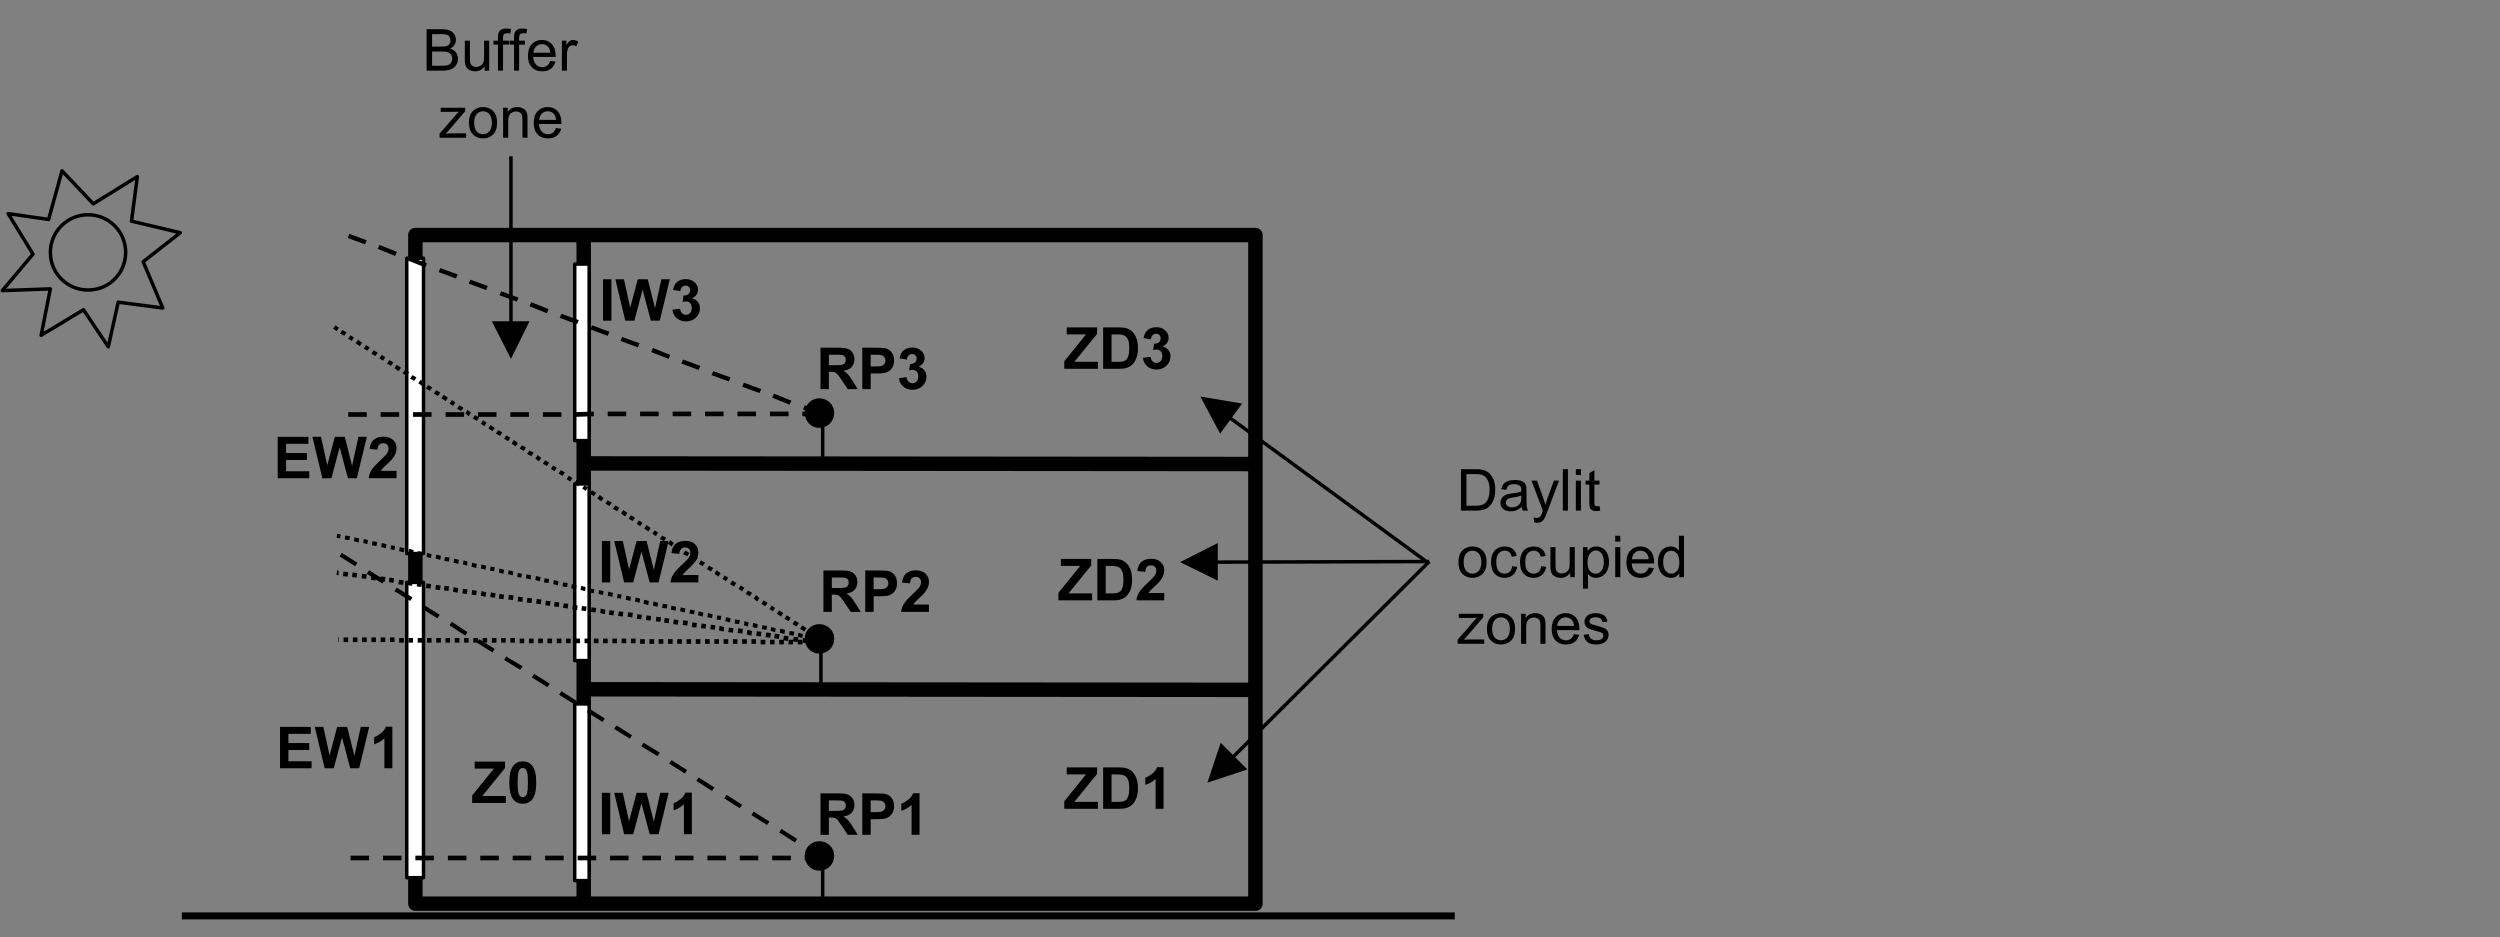 <?xml version="1.0" encoding="utf-8"?>
<!-- Generator: Adobe Illustrator 16.0.0, SVG Export Plug-In . SVG Version: 6.00 Build 0)  -->
<!DOCTYPE svg PUBLIC "-//W3C//DTD SVG 1.1//EN" "http://www.w3.org/Graphics/SVG/1.1/DTD/svg11.dtd">
<svg version="1.1" id="Layer_1" xmlns="http://www.w3.org/2000/svg" xmlns:xlink="http://www.w3.org/1999/xlink" x="0px" y="0px"
	 width="517.836px" height="194.163px" viewBox="0 0 517.836 194.163" enable-background="new 0 0 517.836 194.163"
	 xml:space="preserve">
<rect x="0" y="0" width="517.836" height="194.163" fill="#808080" stroke="none"/>
<g>
	<defs>
		<rect id="SVGID_1_" y="0" width="371.286" height="190.802"/>
	</defs>
	<clipPath id="SVGID_2_">
		<use xlink:href="#SVGID_1_"  overflow="visible"/>
	</clipPath>
	<g clip-path="url(#SVGID_2_)">
		<defs>
			<rect id="SVGID_3_" x="97.675" y="155.417" width="21.732" height="13.058"/>
		</defs>
		<clipPath id="SVGID_4_">
			<use xlink:href="#SVGID_3_"  overflow="visible"/>
		</clipPath>
		<g clip-path="url(#SVGID_4_)">
			<path d="M97.803,166.327v-1.563l4.512-5.565h-4.002v-1.451h6.288v1.346l-4.706,5.788h4.887v1.445H97.803z"/>
			<path d="M108.287,157.713c0.832,0,1.482,0.296,1.951,0.89c0.559,0.702,0.838,1.867,0.838,3.494c0,1.623-0.281,2.79-0.844,3.5
				c-0.465,0.585-1.113,0.878-1.945,0.878c-0.836,0-1.51-0.321-2.022-0.963c-0.512-0.642-0.768-1.786-0.768-3.432
				c0-1.615,0.281-2.778,0.844-3.488C106.806,158.005,107.454,157.713,108.287,157.713z M108.287,159.076
				c-0.2,0-0.377,0.063-0.534,0.19s-0.277,0.354-0.363,0.682c-0.113,0.425-0.17,1.141-0.17,2.148c0,1.006,0.051,1.698,0.152,2.074
				c0.102,0.377,0.229,0.627,0.384,0.752c0.154,0.125,0.331,0.187,0.531,0.187c0.199,0,0.377-0.063,0.533-0.19
				c0.156-0.127,0.277-0.354,0.363-0.682c0.113-0.421,0.17-1.135,0.17-2.142c0-1.007-0.051-1.698-0.152-2.075
				s-0.229-0.628-0.384-0.755C108.662,159.14,108.486,159.076,108.287,159.076z"/>
		</g>
	</g>
	
		<rect x="86.037" y="48.69" clip-path="url(#SVGID_2_)" fill="none" stroke="#000000" stroke-width="2.992" stroke-linejoin="round" stroke-miterlimit="10" width="174.005" height="138.491"/>
	<rect x="119.41" y="48.565" clip-path="url(#SVGID_2_)" width="2.994" height="139.099"/>
	<polygon clip-path="url(#SVGID_2_)" points="121.436,94.497 121.436,97.49 260.648,97.611 260.648,94.618 	"/>
	<polygon clip-path="url(#SVGID_2_)" points="121.436,141.273 121.436,144.267 260.648,144.387 260.648,141.394 	"/>
	
		<rect x="119.041" y="54.697" clip-path="url(#SVGID_2_)" fill-rule="evenodd" clip-rule="evenodd" fill="#FFFFFF" width="2.994" height="36.567"/>
	
		<rect x="119.041" y="54.697" clip-path="url(#SVGID_2_)" fill="none" stroke="#000000" stroke-width="0.724" stroke-linejoin="round" stroke-miterlimit="10" width="2.994" height="36.567"/>
	
		<rect x="119.041" y="100.241" clip-path="url(#SVGID_2_)" fill-rule="evenodd" clip-rule="evenodd" fill="#FFFFFF" width="2.994" height="36.592"/>
	
		<rect x="119.041" y="100.241" clip-path="url(#SVGID_2_)" fill="none" stroke="#000000" stroke-width="0.724" stroke-linejoin="round" stroke-miterlimit="10" width="2.994" height="36.592"/>
	
		<rect x="119.041" y="145.811" clip-path="url(#SVGID_2_)" fill-rule="evenodd" clip-rule="evenodd" fill="#FFFFFF" width="2.994" height="36.591"/>
	
		<rect x="119.041" y="145.811" clip-path="url(#SVGID_2_)" fill="none" stroke="#000000" stroke-width="0.724" stroke-linejoin="round" stroke-miterlimit="10" width="2.994" height="36.591"/>
	
		<rect x="84.249" y="53.49" clip-path="url(#SVGID_2_)" fill-rule="evenodd" clip-rule="evenodd" fill="#FFFFFF" width="3.477" height="61.162"/>
	
		<rect x="84.249" y="53.49" clip-path="url(#SVGID_2_)" fill="none" stroke="#000000" stroke-width="0.724" stroke-linejoin="round" stroke-miterlimit="10" width="3.477" height="61.162"/>
	
		<rect x="84.249" y="120.637" clip-path="url(#SVGID_2_)" fill-rule="evenodd" clip-rule="evenodd" fill="#FFFFFF" width="3.477" height="61.162"/>
	
		<rect x="84.249" y="120.637" clip-path="url(#SVGID_2_)" fill="none" stroke="#000000" stroke-width="0.724" stroke-linejoin="round" stroke-miterlimit="10" width="3.477" height="61.162"/>
	<path clip-path="url(#SVGID_2_)" fill-rule="evenodd" clip-rule="evenodd" d="M167.048,85.493c0,1.575,1.188,2.781,2.635,2.781
		c1.567,0,2.754-1.207,2.754-2.781c0-1.425-1.188-2.631-2.754-2.631C168.236,82.862,167.048,84.068,167.048,85.493z"/>
	
		<path clip-path="url(#SVGID_2_)" fill="none" stroke="#000000" stroke-width="0.724" stroke-linejoin="round" stroke-miterlimit="10" d="
		M167.048,85.493c0,1.575,1.188,2.781,2.635,2.781c1.567,0,2.754-1.207,2.754-2.781c0-1.425-1.188-2.631-2.754-2.631
		C168.236,82.862,167.048,84.068,167.048,85.493z"/>
	<path clip-path="url(#SVGID_2_)" fill-rule="evenodd" clip-rule="evenodd" d="M167.048,132.271c0,1.569,1.188,2.752,2.635,2.752
		c1.567,0,2.754-1.183,2.754-2.752c0-1.448-1.188-2.63-2.754-2.63C168.236,129.64,167.048,130.822,167.048,132.271z"/>
	
		<path clip-path="url(#SVGID_2_)" fill="none" stroke="#000000" stroke-width="0.724" stroke-linejoin="round" stroke-miterlimit="10" d="
		M167.048,132.271c0,1.569,1.188,2.752,2.635,2.752c1.567,0,2.754-1.183,2.754-2.752c0-1.448-1.188-2.63-2.754-2.63
		C168.236,129.64,167.048,130.822,167.048,132.271z"/>
	<path clip-path="url(#SVGID_2_)" fill-rule="evenodd" clip-rule="evenodd" d="M167.048,177.237c0,1.569,1.188,2.752,2.635,2.752
		c1.567,0,2.754-1.184,2.754-2.752c0-1.448-1.188-2.63-2.754-2.63C168.236,174.606,167.048,175.789,167.048,177.237z"/>
	
		<path clip-path="url(#SVGID_2_)" fill="none" stroke="#000000" stroke-width="0.724" stroke-linejoin="round" stroke-miterlimit="10" d="
		M167.048,177.237c0,1.569,1.188,2.752,2.635,2.752c1.567,0,2.754-1.184,2.754-2.752c0-1.448-1.188-2.63-2.754-2.63
		C168.236,174.606,167.048,175.789,167.048,177.237z"/>
	<rect x="166.2" y="85.255" clip-path="url(#SVGID_2_)" width="3.839" height="0.965"/>
	<rect x="159.493" y="85.255" clip-path="url(#SVGID_2_)" width="3.839" height="0.965"/>
	<rect x="152.756" y="85.255" clip-path="url(#SVGID_2_)" width="3.839" height="0.965"/>
	<rect x="146.039" y="85.255" clip-path="url(#SVGID_2_)" width="3.839" height="0.965"/>
	<rect x="139.332" y="85.255" clip-path="url(#SVGID_2_)" width="3.839" height="0.965"/>
	<rect x="132.595" y="85.255" clip-path="url(#SVGID_2_)" width="3.839" height="0.965"/>
	<rect x="125.878" y="85.255" clip-path="url(#SVGID_2_)" width="3.839" height="0.965"/>
	<polygon clip-path="url(#SVGID_2_)" points="123.003,86.221 123.003,85.254 119.17,85.374 119.17,86.34 	"/>
	<rect x="112.454" y="85.375" clip-path="url(#SVGID_2_)" width="3.839" height="0.965"/>
	<rect x="105.716" y="85.375" clip-path="url(#SVGID_2_)" width="3.84" height="0.965"/>
	<rect x="99.003" y="85.375" clip-path="url(#SVGID_2_)" width="3.839" height="0.965"/>
	<rect x="92.291" y="85.375" clip-path="url(#SVGID_2_)" width="3.839" height="0.965"/>
	<rect x="85.553" y="85.375" clip-path="url(#SVGID_2_)" width="3.839" height="0.965"/>
	<rect x="78.84" y="85.375" clip-path="url(#SVGID_2_)" width="3.839" height="0.965"/>
	<rect x="72.127" y="85.375" clip-path="url(#SVGID_2_)" width="3.839" height="0.965"/>
	<polygon clip-path="url(#SVGID_2_)" points="169.923,86.221 170.282,85.374 166.689,83.948 166.33,84.795 	"/>
	<polygon clip-path="url(#SVGID_2_)" points="163.575,83.829 163.915,82.981 160.312,81.536 159.952,82.383 	"/>
	<polygon clip-path="url(#SVGID_2_)" points="157.317,81.417 157.676,80.599 154.083,79.263 153.724,80.11 	"/>
	<polygon clip-path="url(#SVGID_2_)" points="150.969,79.024 151.329,78.177 147.736,76.881 147.366,77.698 	"/>
	<polygon clip-path="url(#SVGID_2_)" points="144.711,76.632 145.071,75.794 141.478,74.469 141.118,75.306 	"/>
	<polygon clip-path="url(#SVGID_2_)" points="138.483,74.339 138.843,73.522 135.25,72.077 134.89,72.924 	"/>
	<polygon clip-path="url(#SVGID_2_)" points="132.136,71.957 132.475,71.11 128.872,69.804 128.513,70.621 	"/>
	<polygon clip-path="url(#SVGID_2_)" points="125.878,69.565 126.237,68.718 122.644,67.392 122.285,68.239 	"/>
	<polygon clip-path="url(#SVGID_2_)" points="119.53,67.152 119.889,66.305 116.296,65 115.927,65.847 	"/>
	<polygon clip-path="url(#SVGID_2_)" points="113.272,64.88 113.631,64.033 110.038,62.587 109.679,63.435 	"/>
	<polygon clip-path="url(#SVGID_2_)" points="107.044,62.468 107.403,61.65 103.81,60.325 103.451,61.162 	"/>
	<polygon clip-path="url(#SVGID_2_)" points="100.696,60.076 101.036,59.238 97.434,57.933 97.071,58.75 	"/>
	<polygon clip-path="url(#SVGID_2_)" points="94.439,57.693 94.801,56.846 91.204,55.521 90.841,56.357 	"/>
	<polygon clip-path="url(#SVGID_2_)" points="88.088,55.4 88.451,54.573 84.853,53.128 84.49,53.975 	"/>
	<polygon clip-path="url(#SVGID_2_)" points="81.834,53.008 82.197,52.161 78.599,50.736 78.236,51.563 	"/>
	<polygon clip-path="url(#SVGID_2_)" points="75.604,50.616 75.967,49.769 72.369,48.443 72.006,49.291 	"/>
	
		<path clip-path="url(#SVGID_2_)" fill="none" stroke="#000000" stroke-width="0.724" stroke-linejoin="round" stroke-miterlimit="10" d="
		M10.432,52.281c0,4.326,3.501,7.795,7.799,7.795c4.323,0,7.8-3.469,7.8-7.795c0-4.316-3.477-7.795-7.8-7.795
		C13.933,44.486,10.432,47.965,10.432,52.281z"/>
	
		<polygon clip-path="url(#SVGID_2_)" fill="none" stroke="#000000" stroke-width="0.724" stroke-linejoin="round" stroke-miterlimit="10" points="
		19.318,42.213 28.445,36.572 27.237,45.812 37.331,48.204 29.653,54.214 33.709,63.793 24.485,62.587 22.433,71.837 17.29,64.162 
		8.524,69.445 10.432,59.836 0.483,60.195 6.833,52.64 1.69,44.247 10.069,45.453 12.846,35.386 	"/>
	<rect x="37.669" y="188.992" clip-path="url(#SVGID_2_)" width="263.663" height="1.448"/>
	<polygon clip-path="url(#SVGID_2_)" points="169.803,132.875 170.282,132.15 169.444,131.667 168.955,132.391 	"/>
	<polygon clip-path="url(#SVGID_2_)" points="168.236,131.788 168.715,131.064 167.867,130.581 167.408,131.306 	"/>
	<polygon clip-path="url(#SVGID_2_)" points="166.569,130.822 167.048,130.123 166.2,129.52 165.721,130.219 	"/>
	<polygon clip-path="url(#SVGID_2_)" points="164.993,129.761 165.481,129.037 164.633,128.554 164.154,129.278 	"/>
	<polygon clip-path="url(#SVGID_2_)" points="163.335,128.674 163.815,127.951 162.966,127.468 162.487,128.192 	"/>
	<polygon clip-path="url(#SVGID_2_)" points="161.759,127.709 162.248,126.985 161.399,126.406 160.92,127.105 	"/>
	<polygon clip-path="url(#SVGID_2_)" points="160.072,126.623 160.551,125.923 159.853,125.441 159.373,126.165 	"/>
	<polygon clip-path="url(#SVGID_2_)" points="158.525,125.562 159.004,124.837 158.166,124.354 157.676,125.078 	"/>
	<polygon clip-path="url(#SVGID_2_)" points="156.838,124.596 157.317,123.872 156.599,123.268 156.109,123.992 	"/>
	<polygon clip-path="url(#SVGID_2_)" points="155.291,123.509 155.77,122.785 154.932,122.327 154.443,123.026 	"/>
	
		<rect x="153.045" y="121.407" transform="matrix(-0.551 0.834 -0.834 -0.551 339.759 61.001)" clip-path="url(#SVGID_2_)" width="0.869" height="0.874"/>
	<polygon clip-path="url(#SVGID_2_)" points="152.027,121.481 152.517,120.758 151.688,120.275 151.209,120.999 	"/>
	<polygon clip-path="url(#SVGID_2_)" points="150.361,120.396 150.85,119.671 150.121,119.189 149.642,119.913 	"/>
	<polygon clip-path="url(#SVGID_2_)" points="148.793,119.43 149.272,118.73 148.434,118.126 147.975,118.851 	"/>
	<polygon clip-path="url(#SVGID_2_)" points="147.247,118.369 147.736,117.644 146.887,117.162 146.408,117.885 	"/>
	<polygon clip-path="url(#SVGID_2_)" points="145.56,117.282 146.039,116.559 145.201,116.075 144.711,116.8 	"/>
	<polygon clip-path="url(#SVGID_2_)" points="144.013,116.316 144.472,115.593 143.653,115.014 143.165,115.713 	"/>
	<polygon clip-path="url(#SVGID_2_)" points="142.326,115.231 142.805,114.53 141.957,114.048 141.478,114.772 	"/>
	<polygon clip-path="url(#SVGID_2_)" points="140.749,114.168 141.238,113.445 140.39,112.962 139.931,113.686 	"/>
	<polygon clip-path="url(#SVGID_2_)" points="139.083,113.203 139.571,112.479 138.843,111.876 138.364,112.6 	"/>
	<polygon clip-path="url(#SVGID_2_)" points="137.515,112.117 138.004,111.393 137.156,110.934 136.677,111.634 	"/>
	<polygon clip-path="url(#SVGID_2_)" points="135.849,111.055 136.308,110.331 135.609,109.848 135.13,110.572 	"/>
	<polygon clip-path="url(#SVGID_2_)" points="134.282,110.089 134.761,109.366 133.922,108.762 133.433,109.486 	"/>
	<polygon clip-path="url(#SVGID_2_)" points="132.595,109.003 133.074,108.279 132.345,107.797 131.896,108.521 	"/>
	<polygon clip-path="url(#SVGID_2_)" points="131.048,107.917 131.527,107.217 130.688,106.734 130.199,107.459 	"/>
	<polygon clip-path="url(#SVGID_2_)" points="129.481,106.976 129.96,106.252 129.111,105.648 128.632,106.373 	"/>
	<polygon clip-path="url(#SVGID_2_)" points="127.814,105.89 128.293,105.166 127.445,104.683 126.966,105.407 	"/>
	<polygon clip-path="url(#SVGID_2_)" points="126.237,104.804 126.726,104.08 125.878,103.621 125.398,104.321 	"/>
	<polygon clip-path="url(#SVGID_2_)" points="124.55,103.838 125.029,103.138 124.211,102.535 123.732,103.259 	"/>
	<polygon clip-path="url(#SVGID_2_)" points="123.003,102.776 123.492,102.052 122.644,101.569 122.165,102.294 	"/>
	<polygon clip-path="url(#SVGID_2_)" points="121.316,101.689 121.795,100.966 121.077,100.483 120.588,101.207 	"/>
	<polygon clip-path="url(#SVGID_2_)" points="119.77,100.725 120.249,100.024 119.41,99.421 118.921,100.121 	"/>
	
		<rect x="117.524" y="98.621" transform="matrix(-0.552 0.834 -0.834 -0.552 265.689 55.445)" clip-path="url(#SVGID_2_)" width="0.868" height="0.875"/>
	<polygon clip-path="url(#SVGID_2_)" points="116.506,98.577 116.995,97.852 116.176,97.37 115.688,98.093 	"/>
	<polygon clip-path="url(#SVGID_2_)" points="114.839,97.611 115.328,96.887 114.6,96.404 114.12,97.128 	"/>
	<polygon clip-path="url(#SVGID_2_)" points="113.272,96.524 113.761,95.825 112.913,95.342 112.454,96.066 	"/>
	<polygon clip-path="url(#SVGID_2_)" points="111.605,95.583 112.094,94.859 111.366,94.256 110.887,94.98 	"/>
	<polygon clip-path="url(#SVGID_2_)" points="110.038,94.497 110.517,93.773 109.679,93.291 109.19,94.015 	"/>
	<polygon clip-path="url(#SVGID_2_)" points="108.491,93.412 108.95,92.687 108.132,92.229 107.643,92.928 	"/>
	<polygon clip-path="url(#SVGID_2_)" points="106.804,92.47 107.284,91.746 106.445,91.142 105.956,91.867 	"/>
	<polygon clip-path="url(#SVGID_2_)" points="105.237,91.384 105.716,90.656 104.868,90.178 104.409,90.906 	"/>
	<polygon clip-path="url(#SVGID_2_)" points="103.571,90.298 104.05,89.57 103.201,89.091 102.722,89.819 	"/>
	<polygon clip-path="url(#SVGID_2_)" points="101.994,89.331 102.483,88.633 101.634,88.025 101.155,88.732 	"/>
	<polygon clip-path="url(#SVGID_2_)" points="100.327,88.274 100.786,87.546 100.087,87.068 99.606,87.786 	"/>
	<polygon clip-path="url(#SVGID_2_)" points="98.762,87.188 99.244,86.46 98.399,85.981 97.917,86.699 	"/>
	<polygon clip-path="url(#SVGID_2_)" points="97.071,86.221 97.554,85.493 96.83,84.915 96.371,85.613 	"/>
	<polygon clip-path="url(#SVGID_2_)" points="95.526,85.134 96.009,84.437 95.164,83.948 94.681,84.676 	"/>
	<polygon clip-path="url(#SVGID_2_)" points="93.835,84.068 94.318,83.35 93.594,82.862 93.111,83.589 	"/>
	<polygon clip-path="url(#SVGID_2_)" points="92.291,83.101 92.773,82.383 91.928,81.775 91.445,82.503 	"/>
	<polygon clip-path="url(#SVGID_2_)" points="90.72,82.015 91.204,81.297 90.358,80.838 89.875,81.536 	"/>
	<polygon clip-path="url(#SVGID_2_)" points="89.031,80.958 89.513,80.23 88.692,79.752 88.209,80.469 	"/>
	<polygon clip-path="url(#SVGID_2_)" points="87.484,79.991 87.968,79.263 87.122,78.665 86.639,79.383 	"/>
	<polygon clip-path="url(#SVGID_2_)" points="85.795,78.904 86.278,78.177 85.433,77.698 84.95,78.426 	"/>
	<polygon clip-path="url(#SVGID_2_)" points="84.249,77.818 84.732,77.12 83.887,76.632 83.404,77.359 	"/>
	<polygon clip-path="url(#SVGID_2_)" points="82.559,76.881 83.042,76.153 82.197,75.545 81.714,76.273 	"/>
	<polygon clip-path="url(#SVGID_2_)" points="80.989,75.794 81.472,75.067 80.651,74.588 80.168,75.306 	"/>
	<polygon clip-path="url(#SVGID_2_)" points="79.323,74.708 79.806,73.98 79.082,73.522 78.599,74.22 	"/>
	<polygon clip-path="url(#SVGID_2_)" points="77.753,73.741 78.236,73.043 77.391,72.555 76.933,73.283 	"/>
	<polygon clip-path="url(#SVGID_2_)" points="76.087,72.675 76.571,71.957 75.846,71.469 75.363,72.196 	"/>
	<polygon clip-path="url(#SVGID_2_)" points="74.518,71.708 75,70.99 74.155,70.382 73.673,71.11 	"/>
	<polygon clip-path="url(#SVGID_2_)" points="72.852,70.621 73.311,69.904 72.61,69.445 72.127,70.143 	"/>
	<polygon clip-path="url(#SVGID_2_)" points="71.282,69.565 71.765,68.837 70.919,68.358 70.438,69.086 	"/>
	<polygon clip-path="url(#SVGID_2_)" points="69.713,68.598 70.196,67.87 69.471,67.392 69.012,68.12 	"/>
	<polygon clip-path="url(#SVGID_2_)" points="170.042,132.995 170.163,132.15 169.194,131.909 169.075,132.754 	"/>
	<polygon clip-path="url(#SVGID_2_)" points="168.116,132.512 168.236,131.667 167.288,131.426 167.168,132.271 	"/>
	<polygon clip-path="url(#SVGID_2_)" points="166.2,132.15 166.33,131.306 165.362,131.064 165.242,131.909 	"/>
	<polygon clip-path="url(#SVGID_2_)" points="164.394,131.667 164.513,130.822 163.575,130.702 163.456,131.547 	"/>
	<polygon clip-path="url(#SVGID_2_)" points="162.487,131.306 162.607,130.46 161.639,130.219 161.519,131.064 	"/>
	<polygon clip-path="url(#SVGID_2_)" points="160.551,130.943 160.671,130.123 159.732,129.881 159.613,130.702 	"/>
	<polygon clip-path="url(#SVGID_2_)" points="158.765,130.46 158.884,129.64 157.926,129.52 157.796,130.34 	"/>
	<polygon clip-path="url(#SVGID_2_)" points="156.838,130.123 156.958,129.278 155.99,129.037 155.89,129.881 	"/>
	<polygon clip-path="url(#SVGID_2_)" points="154.932,129.761 155.052,128.916 154.203,128.674 154.083,129.52 	"/>
	<polygon clip-path="url(#SVGID_2_)" points="153.115,129.278 153.235,128.433 152.267,128.313 152.147,129.158 	"/>
	<polygon clip-path="url(#SVGID_2_)" points="151.209,128.916 151.329,128.071 150.361,127.83 150.241,128.674 	"/>
	<polygon clip-path="url(#SVGID_2_)" points="149.272,128.433 149.402,127.589 148.554,127.468 148.434,128.313 	"/>
	<polygon clip-path="url(#SVGID_2_)" points="147.486,128.071 147.616,127.226 146.648,126.985 146.528,127.83 	"/>
	<polygon clip-path="url(#SVGID_2_)" points="145.56,127.709 145.68,126.864 144.711,126.623 144.592,127.468 	"/>
	<polygon clip-path="url(#SVGID_2_)" points="143.773,127.226 143.893,126.406 142.925,126.285 142.805,127.105 	"/>
	<polygon clip-path="url(#SVGID_2_)" points="141.837,126.864 141.957,126.044 140.999,125.803 140.879,126.623 	"/>
	<polygon clip-path="url(#SVGID_2_)" points="139.931,126.502 140.05,125.682 139.083,125.441 138.962,126.285 	"/>
	<polygon clip-path="url(#SVGID_2_)" points="138.124,126.044 138.244,125.199 137.276,125.078 137.156,125.923 	"/>
	<polygon clip-path="url(#SVGID_2_)" points="136.188,125.682 136.308,124.837 135.37,124.596 135.25,125.441 	"/>
	<polygon clip-path="url(#SVGID_2_)" points="134.282,125.319 134.401,124.475 133.433,124.233 133.313,125.078 	"/>
	<polygon clip-path="url(#SVGID_2_)" points="132.475,124.837 132.595,123.992 131.646,123.751 131.527,124.596 	"/>
	<polygon clip-path="url(#SVGID_2_)" points="130.559,124.475 130.688,123.63 129.72,123.389 129.601,124.233 	"/>
	<polygon clip-path="url(#SVGID_2_)" points="128.632,123.992 128.752,123.147 127.934,123.026 127.814,123.872 	"/>
	<polygon clip-path="url(#SVGID_2_)" points="126.846,123.63 126.966,122.785 125.998,122.568 125.878,123.389 	"/>
	<polygon clip-path="url(#SVGID_2_)" points="124.91,123.268 125.029,122.447 124.091,122.206 123.971,123.026 	"/>
	
		<rect x="122.23" y="121.891" transform="matrix(-0.144 0.99 -0.99 -0.144 261.377 18.605)" clip-path="url(#SVGID_2_)" width="0.829" height="0.847"/>
	<polygon clip-path="url(#SVGID_2_)" points="121.197,122.447 121.316,121.602 120.368,121.361 120.249,122.206 	"/>
	<polygon clip-path="url(#SVGID_2_)" points="119.291,122.085 119.41,121.24 118.442,120.999 118.322,121.844 	"/>
	<polygon clip-path="url(#SVGID_2_)" points="117.474,121.602 117.594,120.758 116.625,120.637 116.506,121.481 	"/>
	<polygon clip-path="url(#SVGID_2_)" points="115.567,121.24 115.688,120.396 114.719,120.155 114.6,120.999 	"/>
	<polygon clip-path="url(#SVGID_2_)" points="113.631,120.758 113.761,119.913 112.793,119.792 112.673,120.637 	"/>
	<polygon clip-path="url(#SVGID_2_)" points="111.845,120.396 111.975,119.551 111.006,119.31 110.887,120.155 	"/>
	<polygon clip-path="url(#SVGID_2_)" points="109.918,120.033 110.038,119.189 109.07,118.948 108.95,119.792 	"/>
	
		<rect x="107.233" y="118.652" transform="matrix(-0.144 0.99 -0.99 -0.144 241.016 29.743)" clip-path="url(#SVGID_2_)" width="0.829" height="0.857"/>
	<polygon clip-path="url(#SVGID_2_)" points="106.196,119.189 106.315,118.369 105.357,118.126 105.237,118.948 	"/>
	<polygon clip-path="url(#SVGID_2_)" points="104.289,118.851 104.409,118.006 103.451,117.765 103.321,118.61 	"/>
	
		<rect x="101.572" y="117.457" transform="matrix(-0.141 0.99 -0.99 -0.141 233.063 33.489)" clip-path="url(#SVGID_2_)" width="0.854" height="0.857"/>
	<polygon clip-path="url(#SVGID_2_)" points="100.576,118.006 100.696,117.162 99.727,116.92 99.606,117.765 	"/>
	<polygon clip-path="url(#SVGID_2_)" points="98.641,117.644 98.762,116.8 97.796,116.559 97.675,117.403 	"/>
	<polygon clip-path="url(#SVGID_2_)" points="96.733,117.162 96.83,116.316 96.009,116.075 95.888,116.92 	"/>
	<polygon clip-path="url(#SVGID_2_)" points="94.922,116.8 95.043,115.955 94.077,115.713 93.956,116.559 	"/>
	<polygon clip-path="url(#SVGID_2_)" points="92.99,116.316 93.111,115.472 92.169,115.352 92.049,116.196 	"/>
	<polygon clip-path="url(#SVGID_2_)" points="91.204,115.955 91.324,115.11 90.358,114.893 90.237,115.713 	"/>
	<polygon clip-path="url(#SVGID_2_)" points="89.272,115.593 89.393,114.772 88.451,114.53 88.33,115.352 	"/>
	<polygon clip-path="url(#SVGID_2_)" points="87.364,115.11 87.484,114.289 86.519,114.168 86.399,115.014 	"/>
	<polygon clip-path="url(#SVGID_2_)" points="85.553,114.772 85.674,113.927 84.732,113.686 84.611,114.53 	"/>
	<polygon clip-path="url(#SVGID_2_)" points="83.645,114.41 83.766,113.565 82.801,113.324 82.68,114.168 	"/>
	<polygon clip-path="url(#SVGID_2_)" points="81.714,113.927 81.834,113.083 80.989,112.962 80.892,113.807 	"/>
	<polygon clip-path="url(#SVGID_2_)" points="79.927,113.565 80.048,112.72 79.082,112.479 78.961,113.324 	"/>
	<polygon clip-path="url(#SVGID_2_)" points="77.995,113.083 78.116,112.237 77.149,112.117 77.029,112.962 	"/>
	<polygon clip-path="url(#SVGID_2_)" points="76.087,112.72 76.208,111.875 75.363,111.634 75.242,112.479 	"/>
	<polygon clip-path="url(#SVGID_2_)" points="74.276,112.358 74.397,111.514 73.432,111.296 73.311,112.117 	"/>
	<polygon clip-path="url(#SVGID_2_)" points="72.369,111.875 72.489,111.055 71.523,110.934 71.402,111.755 	"/>
	<polygon clip-path="url(#SVGID_2_)" points="70.438,111.514 70.558,110.692 69.833,110.572 69.713,111.393 	"/>
	<rect x="169.075" y="132.512" clip-path="url(#SVGID_2_)" width="0.966" height="0.965"/>
	<rect x="167.168" y="132.512" clip-path="url(#SVGID_2_)" width="0.941" height="0.965"/>
	<rect x="165.242" y="132.512" clip-path="url(#SVGID_2_)" width="0.966" height="0.965"/>
	<rect x="163.335" y="132.512" clip-path="url(#SVGID_2_)" width="0.942" height="0.965"/>
	<rect x="161.399" y="132.512" clip-path="url(#SVGID_2_)" width="0.966" height="0.965"/>
	<rect x="159.493" y="132.512" clip-path="url(#SVGID_2_)" width="0.941" height="0.965"/>
	<rect x="157.557" y="132.512" clip-path="url(#SVGID_2_)" width="0.966" height="0.965"/>
	<rect x="155.65" y="132.392" clip-path="url(#SVGID_2_)" width="0.942" height="0.965"/>
	<rect x="153.724" y="132.392" clip-path="url(#SVGID_2_)" width="0.966" height="0.965"/>
	<rect x="151.808" y="132.392" clip-path="url(#SVGID_2_)" width="0.942" height="0.965"/>
	<rect x="149.881" y="132.392" clip-path="url(#SVGID_2_)" width="0.966" height="0.965"/>
	<rect x="147.975" y="132.392" clip-path="url(#SVGID_2_)" width="0.942" height="0.965"/>
	<rect x="146.039" y="132.392" clip-path="url(#SVGID_2_)" width="0.966" height="0.965"/>
	<rect x="144.113" y="132.392" clip-path="url(#SVGID_2_)" width="0.966" height="0.965"/>
	<rect x="142.206" y="132.392" clip-path="url(#SVGID_2_)" width="0.966" height="0.965"/>
	<rect x="140.27" y="132.392" clip-path="url(#SVGID_2_)" width="0.966" height="0.965"/>
	<rect x="138.364" y="132.392" clip-path="url(#SVGID_2_)" width="0.966" height="0.965"/>
	<rect x="136.427" y="132.392" clip-path="url(#SVGID_2_)" width="0.966" height="0.965"/>
	<rect x="134.521" y="132.392" clip-path="url(#SVGID_2_)" width="0.966" height="0.965"/>
	<rect x="132.595" y="132.392" clip-path="url(#SVGID_2_)" width="0.966" height="0.965"/>
	<rect x="130.688" y="132.271" clip-path="url(#SVGID_2_)" width="0.966" height="0.965"/>
	<rect x="128.752" y="132.271" clip-path="url(#SVGID_2_)" width="0.966" height="0.965"/>
	<rect x="126.846" y="132.271" clip-path="url(#SVGID_2_)" width="0.966" height="0.965"/>
	<rect x="124.91" y="132.271" clip-path="url(#SVGID_2_)" width="0.966" height="0.965"/>
	<rect x="123.003" y="132.271" clip-path="url(#SVGID_2_)" width="0.966" height="0.965"/>
	<rect x="121.077" y="132.271" clip-path="url(#SVGID_2_)" width="0.966" height="0.965"/>
	<rect x="119.17" y="132.271" clip-path="url(#SVGID_2_)" width="0.966" height="0.965"/>
	<rect x="117.234" y="132.271" clip-path="url(#SVGID_2_)" width="0.966" height="0.965"/>
	<rect x="115.328" y="132.271" clip-path="url(#SVGID_2_)" width="0.966" height="0.965"/>
	<rect x="113.392" y="132.271" clip-path="url(#SVGID_2_)" width="0.966" height="0.965"/>
	<rect x="111.485" y="132.271" clip-path="url(#SVGID_2_)" width="0.966" height="0.965"/>
	<rect x="109.559" y="132.271" clip-path="url(#SVGID_2_)" width="0.966" height="0.965"/>
	<rect x="107.643" y="132.271" clip-path="url(#SVGID_2_)" width="0.942" height="0.965"/>
	<rect x="105.716" y="132.15" clip-path="url(#SVGID_2_)" width="0.966" height="0.965"/>
	<rect x="103.81" y="132.15" clip-path="url(#SVGID_2_)" width="0.942" height="0.965"/>
	<rect x="101.874" y="132.15" clip-path="url(#SVGID_2_)" width="0.966" height="0.965"/>
	<rect x="99.968" y="132.15" clip-path="url(#SVGID_2_)" width="0.941" height="0.965"/>
	<rect x="98.037" y="132.15" clip-path="url(#SVGID_2_)" width="0.966" height="0.965"/>
	<rect x="96.13" y="132.15" clip-path="url(#SVGID_2_)" width="0.942" height="0.965"/>
	<rect x="94.198" y="132.15" clip-path="url(#SVGID_2_)" width="0.966" height="0.965"/>
	<rect x="92.291" y="132.15" clip-path="url(#SVGID_2_)" width="0.941" height="0.965"/>
	<rect x="90.358" y="132.15" clip-path="url(#SVGID_2_)" width="0.966" height="0.965"/>
	<rect x="88.451" y="132.15" clip-path="url(#SVGID_2_)" width="0.942" height="0.965"/>
	<rect x="86.519" y="132.15" clip-path="url(#SVGID_2_)" width="0.966" height="0.965"/>
	<rect x="84.611" y="132.15" clip-path="url(#SVGID_2_)" width="0.941" height="0.965"/>
	<rect x="82.68" y="132.15" clip-path="url(#SVGID_2_)" width="0.966" height="0.965"/>
	<rect x="80.771" y="132.03" clip-path="url(#SVGID_2_)" width="0.942" height="0.965"/>
	<rect x="78.84" y="132.03" clip-path="url(#SVGID_2_)" width="0.966" height="0.965"/>
	<rect x="76.933" y="132.03" clip-path="url(#SVGID_2_)" width="0.941" height="0.965"/>
	<rect x="75" y="132.03" clip-path="url(#SVGID_2_)" width="0.966" height="0.965"/>
	<rect x="73.093" y="132.03" clip-path="url(#SVGID_2_)" width="0.942" height="0.965"/>
	<rect x="71.161" y="132.03" clip-path="url(#SVGID_2_)" width="0.966" height="0.965"/>
	<rect x="70.075" y="132.03" clip-path="url(#SVGID_2_)" width="0.121" height="0.965"/>
	
		<rect x="169.981" y="132.809" transform="matrix(-0.123 0.992 -0.992 -0.123 323.726 -19.473)" clip-path="url(#SVGID_2_)" width="0.972" height="0.976"/>
	<polygon clip-path="url(#SVGID_2_)" points="168.955,133.598 169.075,132.633 168.116,132.512 167.987,133.478 	"/>
	
		<rect x="166.138" y="132.205" transform="matrix(-0.123 0.992 -0.992 -0.123 318.867 -16.281)" clip-path="url(#SVGID_2_)" width="0.973" height="0.976"/>
	
		<rect x="164.211" y="131.964" transform="matrix(-0.123 0.992 -0.992 -0.123 316.464 -14.64)" clip-path="url(#SVGID_2_)" width="0.973" height="0.976"/>
	<polygon clip-path="url(#SVGID_2_)" points="163.206,132.754 163.335,131.788 162.368,131.667 162.248,132.633 	"/>
	
		<rect x="160.369" y="131.361" transform="matrix(-0.123 0.992 -0.992 -0.123 311.495 -11.561)" clip-path="url(#SVGID_2_)" width="0.972" height="0.976"/>
	
		<rect x="158.583" y="131.119" transform="matrix(-0.123 0.992 -0.992 -0.123 309.249 -10.059)" clip-path="url(#SVGID_2_)" width="0.972" height="0.976"/>
	
		<rect x="156.651" y="130.883" transform="matrix(-0.123 0.992 -0.992 -0.123 306.822 -8.432)" clip-path="url(#SVGID_2_)" width="0.973" height="0.966"/>
	<polygon clip-path="url(#SVGID_2_)" points="155.65,131.667 155.77,130.702 154.802,130.46 154.682,131.426 	"/>
	
		<rect x="152.813" y="130.275" transform="matrix(-0.123 0.992 -0.992 -0.123 301.915 -5.301)" clip-path="url(#SVGID_2_)" width="0.973" height="0.975"/>
	<polygon clip-path="url(#SVGID_2_)" points="151.808,131.064 151.938,130.123 150.969,130.002 150.85,130.943 	"/>
	<polygon clip-path="url(#SVGID_2_)" points="149.881,130.822 150.001,129.881 149.033,129.64 148.914,130.581 	"/>
	<polygon clip-path="url(#SVGID_2_)" points="148.065,130.46 148.195,129.52 147.247,129.399 147.127,130.34 	"/>
	<polygon clip-path="url(#SVGID_2_)" points="146.159,130.219 146.278,129.278 145.32,129.158 145.201,130.123 	"/>
	<polygon clip-path="url(#SVGID_2_)" points="144.232,130.002 144.352,129.037 143.414,128.916 143.284,129.881 	"/>
	
		<rect x="141.415" y="128.609" transform="matrix(-0.123 0.992 -0.992 -0.123 287.463 4.14)" clip-path="url(#SVGID_2_)" width="0.973" height="0.976"/>
	<polygon clip-path="url(#SVGID_2_)" points="140.39,129.399 140.51,128.433 139.571,128.313 139.452,129.278 	"/>
	
		<rect x="137.573" y="128.127" transform="matrix(-0.123 0.992 -0.992 -0.123 282.669 7.412)" clip-path="url(#SVGID_2_)" width="0.973" height="0.975"/>
	
		<rect x="135.777" y="127.774" transform="matrix(-0.123 0.992 -0.992 -0.123 280.366 8.878)" clip-path="url(#SVGID_2_)" width="0.972" height="0.956"/>
	<polygon clip-path="url(#SVGID_2_)" points="134.761,128.554 134.89,127.589 133.922,127.468 133.802,128.433 	"/>
	<polygon clip-path="url(#SVGID_2_)" points="132.834,128.313 132.954,127.348 132.016,127.226 131.896,128.192 	"/>
	
		<rect x="130.017" y="126.92" transform="matrix(-0.123 0.992 -0.992 -0.123 272.987 13.555)" clip-path="url(#SVGID_2_)" width="0.973" height="0.976"/>
	<polygon clip-path="url(#SVGID_2_)" points="128.992,127.709 129.111,126.744 128.173,126.623 128.054,127.589 	"/>
	<polygon clip-path="url(#SVGID_2_)" points="127.085,127.468 127.205,126.502 126.237,126.406 126.117,127.348 	"/>
	<polygon clip-path="url(#SVGID_2_)" points="125.279,127.226 125.398,126.285 124.431,126.044 124.331,126.985 	"/>
	<polygon clip-path="url(#SVGID_2_)" points="123.363,126.864 123.492,125.923 122.524,125.803 122.404,126.744 	"/>
	
		<rect x="120.538" y="125.604" transform="matrix(-0.127 0.992 -0.992 -0.127 261.413 22.022)" clip-path="url(#SVGID_2_)" width="0.949" height="0.976"/>
	<polygon clip-path="url(#SVGID_2_)" points="119.53,126.406 119.65,125.441 118.682,125.199 118.562,126.165 	"/>
	<polygon clip-path="url(#SVGID_2_)" points="117.594,126.044 117.713,125.078 116.755,124.958 116.625,125.923 	"/>
	
		<rect x="114.777" y="124.771" transform="matrix(-0.123 0.992 -0.992 -0.123 253.741 26.267)" clip-path="url(#SVGID_2_)" width="0.973" height="0.976"/>
	
		<rect x="112.97" y="124.53" transform="matrix(-0.123 0.992 -0.992 -0.123 251.473 27.79)" clip-path="url(#SVGID_2_)" width="0.973" height="0.976"/>
	
		<rect x="111.064" y="124.168" transform="matrix(-0.123 0.992 -0.992 -0.123 248.979 29.283)" clip-path="url(#SVGID_2_)" width="0.973" height="0.976"/>
	
		<rect x="109.128" y="123.927" transform="matrix(-0.123 0.992 -0.992 -0.123 246.565 30.934)" clip-path="url(#SVGID_2_)" width="0.973" height="0.975"/>
	
		<rect x="107.222" y="123.685" transform="matrix(-0.123 0.992 -0.992 -0.123 244.19 32.562)" clip-path="url(#SVGID_2_)" width="0.972" height="0.975"/>
	
		<rect x="105.29" y="123.328" transform="matrix(-0.123 0.992 -0.992 -0.123 241.651 34.056)" clip-path="url(#SVGID_2_)" width="0.973" height="0.966"/>
	<polygon clip-path="url(#SVGID_2_)" points="104.289,124.113 104.409,123.147 103.451,123.026 103.321,123.992 	"/>
	
		<rect x="101.572" y="122.841" transform="matrix(-0.123 0.992 -0.992 -0.123 236.992 37.196)" clip-path="url(#SVGID_2_)" width="0.974" height="0.976"/>
	<polygon clip-path="url(#SVGID_2_)" points="100.576,123.63 100.696,122.665 99.727,122.447 99.606,123.389 	"/>
	
		<rect x="97.744" y="122.25" transform="matrix(-0.127 0.992 -0.992 -0.127 232.447 40.92)" clip-path="url(#SVGID_2_)" width="0.949" height="0.973"/>
	<polygon clip-path="url(#SVGID_2_)" points="96.733,123.026 96.83,122.085 95.888,121.965 95.768,122.906 	"/>
	<polygon clip-path="url(#SVGID_2_)" points="94.801,122.785 94.922,121.844 93.956,121.602 93.835,122.568 	"/>
	
		<rect x="91.972" y="121.43" transform="matrix(-0.124 0.992 -0.992 -0.124 224.88 45.263)" clip-path="url(#SVGID_2_)" width="0.973" height="0.949"/>
	
		<rect x="90.173" y="121.176" transform="matrix(-0.124 0.992 -0.992 -0.124 222.656 46.843)" clip-path="url(#SVGID_2_)" width="0.973" height="0.974"/>
	
		<rect x="88.254" y="120.947" transform="matrix(-0.124 0.992 -0.992 -0.124 220.223 48.41)" clip-path="url(#SVGID_2_)" width="0.973" height="0.95"/>
	
		<rect x="86.335" y="120.573" transform="matrix(-0.124 0.992 -0.992 -0.124 217.714 49.924)" clip-path="url(#SVGID_2_)" width="0.972" height="0.972"/>
	
		<rect x="84.415" y="120.343" transform="matrix(-0.124 0.992 -0.992 -0.124 215.317 51.558)" clip-path="url(#SVGID_2_)" width="0.972" height="0.95"/>
	
		<rect x="82.496" y="120.09" transform="matrix(-0.123 0.992 -0.992 -0.123 212.886 53.126)" clip-path="url(#SVGID_2_)" width="0.972" height="0.973"/>
	
		<rect x="80.575" y="119.74" transform="matrix(-0.124 0.992 -0.992 -0.124 210.394 54.674)" clip-path="url(#SVGID_2_)" width="0.973" height="0.95"/>
	
		<rect x="78.776" y="119.487" transform="matrix(-0.124 0.992 -0.992 -0.124 208.133 56.187)" clip-path="url(#SVGID_2_)" width="0.973" height="0.973"/>
	
		<rect x="76.857" y="119.258" transform="matrix(-0.124 0.992 -0.992 -0.124 205.736 57.821)" clip-path="url(#SVGID_2_)" width="0.973" height="0.949"/>
	<polygon clip-path="url(#SVGID_2_)" points="75.846,119.913 75.967,118.948 75,118.851 74.88,119.792 	"/>
	
		<rect x="73.029" y="118.666" transform="matrix(-0.128 0.992 -0.992 -0.128 201.052 61.446)" clip-path="url(#SVGID_2_)" width="0.949" height="0.949"/>
	
		<rect x="71.109" y="118.413" transform="matrix(-0.127 0.992 -0.992 -0.127 198.619 63.013)" clip-path="url(#SVGID_2_)" width="0.949" height="0.973"/>
	<polygon clip-path="url(#SVGID_2_)" points="70.075,119.189 70.196,118.248 69.833,118.126 69.713,119.068 	"/>
	<polygon clip-path="url(#SVGID_2_)" points="170.282,178.082 170.771,177.357 167.527,175.33 167.048,176.031 	"/>
	<polygon clip-path="url(#SVGID_2_)" points="164.633,174.486 165.122,173.761 161.878,171.71 161.399,172.435 	"/>
	<polygon clip-path="url(#SVGID_2_)" points="158.884,170.89 159.373,170.165 156.109,168.113 155.65,168.838 	"/>
	<polygon clip-path="url(#SVGID_2_)" points="153.235,167.414 153.724,166.689 150.48,164.638 150.001,165.362 	"/>
	<polygon clip-path="url(#SVGID_2_)" points="147.486,163.817 147.975,163.093 144.711,161.042 144.232,161.766 	"/>
	<polygon clip-path="url(#SVGID_2_)" points="141.837,160.221 142.326,159.498 139.083,157.445 138.603,158.17 	"/>
	<polygon clip-path="url(#SVGID_2_)" points="136.188,156.625 136.677,155.901 133.313,153.849 132.834,154.573 	"/>
	<polygon clip-path="url(#SVGID_2_)" points="130.439,153.004 130.928,152.305 127.694,150.252 127.205,150.977 	"/>
	<polygon clip-path="url(#SVGID_2_)" points="124.79,149.529 125.279,148.829 122.035,146.776 121.556,147.501 	"/>
	<polygon clip-path="url(#SVGID_2_)" points="119.041,145.933 119.53,145.232 116.296,143.18 115.807,143.905 	"/>
	<polygon clip-path="url(#SVGID_2_)" points="113.392,142.336 113.881,141.611 110.637,139.584 110.158,140.309 	"/>
	<polygon clip-path="url(#SVGID_2_)" points="107.772,138.74 108.251,138.015 104.868,135.988 104.409,136.712 	"/>
	<polygon clip-path="url(#SVGID_2_)" points="101.994,135.144 102.483,134.418 99.244,132.391 98.762,133.116 	"/>
	<polygon clip-path="url(#SVGID_2_)" points="96.371,131.667 96.83,130.943 93.594,128.795 93.111,129.52 	"/>
	<polygon clip-path="url(#SVGID_2_)" points="90.6,128.071 91.083,127.348 87.847,125.319 87.364,126.044 	"/>
	<polygon clip-path="url(#SVGID_2_)" points="84.95,124.475 85.433,123.751 82.197,121.723 81.714,122.447 	"/>
	<polygon clip-path="url(#SVGID_2_)" points="79.203,120.878 79.686,120.155 76.45,118.126 75.967,118.851 	"/>
	<polygon clip-path="url(#SVGID_2_)" points="73.552,117.282 74.035,116.559 70.799,114.53 70.316,115.231 	"/>
	<rect x="166.689" y="177.237" clip-path="url(#SVGID_2_)" width="3.84" height="0.965"/>
	<rect x="159.952" y="177.237" clip-path="url(#SVGID_2_)" width="3.864" height="0.965"/>
	<rect x="153.235" y="177.237" clip-path="url(#SVGID_2_)" width="3.84" height="0.965"/>
	<rect x="146.528" y="177.237" clip-path="url(#SVGID_2_)" width="3.839" height="0.965"/>
	<rect x="139.811" y="177.237" clip-path="url(#SVGID_2_)" width="3.839" height="0.965"/>
	<rect x="133.074" y="177.237" clip-path="url(#SVGID_2_)" width="3.839" height="0.965"/>
	<rect x="126.357" y="177.237" clip-path="url(#SVGID_2_)" width="3.839" height="0.965"/>
	<rect x="119.65" y="177.237" clip-path="url(#SVGID_2_)" width="3.839" height="0.965"/>
	<rect x="112.913" y="177.237" clip-path="url(#SVGID_2_)" width="3.839" height="0.965"/>
	<rect x="106.196" y="177.237" clip-path="url(#SVGID_2_)" width="3.839" height="0.965"/>
	<rect x="99.485" y="177.237" clip-path="url(#SVGID_2_)" width="3.839" height="0.965"/>
	<rect x="92.773" y="177.237" clip-path="url(#SVGID_2_)" width="3.839" height="0.965"/>
	<rect x="86.037" y="177.237" clip-path="url(#SVGID_2_)" width="3.839" height="0.965"/>
	<rect x="79.323" y="177.237" clip-path="url(#SVGID_2_)" width="3.839" height="0.965"/>
	<rect x="72.61" y="177.237" clip-path="url(#SVGID_2_)" width="3.839" height="0.965"/>
	<g clip-path="url(#SVGID_2_)">
		<defs>
			<rect id="SVGID_5_" x="220.316" y="65.488" width="27.6" height="13.058"/>
		</defs>
		<clipPath id="SVGID_6_">
			<use xlink:href="#SVGID_5_"  overflow="visible"/>
		</clipPath>
		<g clip-path="url(#SVGID_6_)">
			<path d="M220.444,76.392v-1.563l4.512-5.565h-4.002v-1.451h6.288v1.346l-4.706,5.788h4.887v1.445H220.444z"/>
			<path d="M228.501,67.813h3.17c0.715,0,1.26,0.055,1.635,0.164c0.504,0.148,0.936,0.412,1.295,0.79s0.633,0.842,0.82,1.39
				c0.188,0.548,0.281,1.224,0.281,2.028c0,0.706-0.088,1.314-0.264,1.826c-0.215,0.625-0.521,1.129-0.92,1.516
				c-0.301,0.292-0.708,0.521-1.219,0.685c-0.383,0.121-0.895,0.182-1.535,0.182h-3.264V67.813z M230.236,69.264v5.683h1.295
				c0.484,0,0.834-0.027,1.049-0.082c0.281-0.07,0.515-0.189,0.7-0.357c0.186-0.168,0.337-0.444,0.454-0.828
				s0.176-0.908,0.176-1.571s-0.059-1.172-0.176-1.527s-0.281-0.632-0.492-0.831c-0.211-0.199-0.479-0.333-0.803-0.404
				c-0.242-0.055-0.717-0.082-1.424-0.082H230.236z"/>
			<path d="M236.74,74.115l1.594-0.193c0.051,0.406,0.188,0.716,0.41,0.931s0.492,0.322,0.809,0.322c0.34,0,0.626-0.129,0.858-0.386
				s0.349-0.604,0.349-1.042c0-0.414-0.111-0.741-0.334-0.983c-0.223-0.242-0.494-0.363-0.814-0.363
				c-0.211,0-0.463,0.041-0.756,0.123l0.182-1.34c0.445,0.012,0.785-0.085,1.02-0.29c0.234-0.205,0.352-0.477,0.352-0.816
				c0-0.289-0.086-0.519-0.258-0.69c-0.172-0.172-0.4-0.258-0.686-0.258c-0.281,0-0.521,0.098-0.721,0.293
				c-0.199,0.195-0.32,0.479-0.363,0.854l-1.518-0.257c0.105-0.519,0.265-0.933,0.478-1.244c0.213-0.31,0.51-0.554,0.891-0.731
				c0.381-0.177,0.808-0.266,1.28-0.266c0.809,0,1.457,0.257,1.945,0.772c0.402,0.421,0.604,0.897,0.604,1.428
				c0,0.753-0.412,1.354-1.236,1.803c0.492,0.105,0.886,0.341,1.181,0.708s0.442,0.81,0.442,1.329c0,0.753-0.275,1.395-0.826,1.925
				c-0.551,0.53-1.236,0.796-2.057,0.796c-0.777,0-1.422-0.224-1.934-0.67C237.119,75.421,236.822,74.837,236.74,74.115z"/>
		</g>
	</g>
	<g clip-path="url(#SVGID_2_)">
		<defs>
			<rect id="SVGID_7_" x="219.108" y="113.445" width="29.291" height="13.058"/>
		</defs>
		<clipPath id="SVGID_8_">
			<use xlink:href="#SVGID_7_"  overflow="visible"/>
		</clipPath>
		<g clip-path="url(#SVGID_8_)">
			<path d="M219.236,124.354v-1.563l4.512-5.565h-4.002v-1.451h6.288v1.346l-4.706,5.788h4.887v1.445H219.236z"/>
			<path d="M227.293,115.774h3.17c0.715,0,1.26,0.055,1.635,0.164c0.504,0.148,0.936,0.412,1.295,0.79s0.632,0.842,0.82,1.39
				c0.188,0.548,0.282,1.224,0.282,2.028c0,0.706-0.089,1.314-0.265,1.826c-0.215,0.625-0.521,1.129-0.919,1.516
				c-0.301,0.292-0.707,0.521-1.219,0.685c-0.383,0.121-0.895,0.182-1.535,0.182h-3.264V115.774z M229.028,117.226v5.683h1.295
				c0.484,0,0.834-0.027,1.049-0.082c0.281-0.07,0.515-0.189,0.7-0.357c0.186-0.168,0.337-0.444,0.454-0.828
				s0.176-0.908,0.176-1.571s-0.059-1.172-0.176-1.527s-0.281-0.632-0.492-0.831c-0.211-0.199-0.479-0.333-0.803-0.404
				c-0.242-0.055-0.717-0.082-1.424-0.082H229.028z"/>
			<path d="M241.151,122.826v1.527h-5.771c0.063-0.577,0.25-1.125,0.563-1.642c0.313-0.517,0.93-1.203,1.852-2.057
				c0.742-0.69,1.197-1.159,1.365-1.404c0.227-0.339,0.34-0.675,0.34-1.007c0-0.366-0.099-0.648-0.296-0.845
				c-0.197-0.197-0.47-0.296-0.817-0.296c-0.344,0-0.617,0.104-0.82,0.311c-0.203,0.207-0.32,0.55-0.352,1.03l-1.641-0.164
				c0.098-0.905,0.404-1.555,0.92-1.949s1.16-0.591,1.934-0.591c0.848,0,1.514,0.228,1.998,0.685s0.727,1.024,0.727,1.703
				c0,0.386-0.069,0.754-0.208,1.103s-0.358,0.715-0.659,1.097c-0.199,0.254-0.559,0.619-1.078,1.094
				c-0.52,0.476-0.849,0.792-0.987,0.948c-0.139,0.156-0.251,0.308-0.337,0.457H241.151z"/>
		</g>
	</g>
	<g clip-path="url(#SVGID_2_)">
		<defs>
			<rect id="SVGID_9_" x="220.316" y="156.625" width="26.394" height="13.058"/>
		</defs>
		<clipPath id="SVGID_10_">
			<use xlink:href="#SVGID_9_"  overflow="visible"/>
		</clipPath>
		<g clip-path="url(#SVGID_10_)">
			<path d="M220.444,167.534v-1.563l4.512-5.565h-4.002v-1.451h6.288v1.346l-4.706,5.788h4.887v1.445H220.444z"/>
			<path d="M228.501,158.955h3.17c0.715,0,1.26,0.055,1.635,0.164c0.504,0.148,0.936,0.412,1.295,0.79s0.633,0.842,0.82,1.39
				c0.188,0.548,0.281,1.224,0.281,2.028c0,0.706-0.088,1.314-0.264,1.826c-0.215,0.625-0.521,1.129-0.92,1.516
				c-0.301,0.292-0.708,0.521-1.219,0.685c-0.383,0.121-0.895,0.182-1.535,0.182h-3.264V158.955z M230.236,160.406v5.683h1.295
				c0.484,0,0.834-0.027,1.049-0.082c0.281-0.07,0.515-0.189,0.7-0.357c0.186-0.168,0.337-0.444,0.454-0.828
				s0.176-0.908,0.176-1.571s-0.059-1.172-0.176-1.527s-0.281-0.632-0.492-0.831c-0.211-0.199-0.479-0.333-0.803-0.404
				c-0.242-0.055-0.717-0.082-1.424-0.082H230.236z"/>
			<path d="M241.011,167.534h-1.646v-6.197c-0.602,0.562-1.311,0.977-2.127,1.247v-1.493c0.43-0.14,0.896-0.407,1.4-0.799
				s0.85-0.849,1.037-1.372h1.336V167.534z"/>
		</g>
	</g>
	<g clip-path="url(#SVGID_2_)">
		<defs>
			<rect id="SVGID_11_" x="169.075" y="69.685" width="41.533" height="13.058"/>
		</defs>
		<clipPath id="SVGID_12_">
			<use xlink:href="#SVGID_11_"  overflow="visible"/>
		</clipPath>
		<g clip-path="url(#SVGID_12_)">
			<path d="M169.953,80.599V72.02h3.651c0.918,0,1.585,0.077,2.001,0.231c0.416,0.154,0.749,0.428,0.999,0.822
				s0.375,0.845,0.375,1.352c0,0.644-0.189,1.175-0.568,1.595s-0.945,0.684-1.699,0.793c0.375,0.218,0.685,0.458,0.929,0.72
				s0.573,0.726,0.987,1.393l1.049,1.674h-2.074l-1.254-1.867c-0.445-0.667-0.75-1.087-0.914-1.261s-0.338-0.292-0.521-0.357
				c-0.184-0.064-0.475-0.097-0.874-0.097h-0.352v3.582H169.953z M171.687,75.648h1.284c0.832,0,1.352-0.035,1.559-0.105
				s0.369-0.191,0.486-0.363c0.117-0.172,0.176-0.386,0.176-0.644c0-0.289-0.077-0.521-0.231-0.699
				c-0.154-0.177-0.372-0.29-0.653-0.336c-0.141-0.02-0.563-0.029-1.266-0.029h-1.354V75.648z"/>
			<path d="M178.613,80.599V72.02h2.784c1.055,0,1.742,0.043,2.063,0.128c0.492,0.129,0.904,0.409,1.236,0.84
				s0.498,0.988,0.498,1.671c0,0.527-0.096,0.97-0.287,1.329s-0.435,0.641-0.729,0.846c-0.295,0.205-0.595,0.34-0.899,0.407
				c-0.414,0.082-1.014,0.123-1.799,0.123h-1.131v3.236H178.613z M180.348,73.471v2.435h0.95c0.684,0,1.141-0.045,1.371-0.135
				c0.23-0.089,0.411-0.23,0.542-0.421c0.131-0.191,0.196-0.414,0.196-0.667c0-0.312-0.092-0.57-0.275-0.772s-0.416-0.33-0.697-0.38
				c-0.207-0.039-0.623-0.059-1.248-0.059H180.348z"/>
			<path d="M186.196,78.322l1.594-0.193c0.051,0.406,0.188,0.716,0.41,0.931s0.492,0.322,0.809,0.322
				c0.34,0,0.626-0.129,0.858-0.386s0.349-0.604,0.349-1.042c0-0.414-0.111-0.741-0.334-0.983c-0.223-0.242-0.495-0.363-0.814-0.363
				c-0.211,0-0.463,0.041-0.756,0.123l0.182-1.34c0.445,0.012,0.786-0.085,1.02-0.29c0.234-0.205,0.352-0.477,0.352-0.816
				c0-0.289-0.086-0.519-0.258-0.69c-0.172-0.172-0.401-0.258-0.686-0.258c-0.281,0-0.521,0.098-0.721,0.293
				c-0.199,0.195-0.32,0.479-0.363,0.854l-1.518-0.257c0.105-0.519,0.265-0.933,0.478-1.244c0.213-0.31,0.51-0.554,0.891-0.731
				c0.381-0.177,0.808-0.266,1.28-0.266c0.809,0,1.458,0.257,1.946,0.772c0.402,0.421,0.604,0.897,0.604,1.428
				c0,0.753-0.412,1.354-1.236,1.803c0.492,0.105,0.886,0.341,1.181,0.708s0.442,0.81,0.442,1.329c0,0.753-0.275,1.395-0.826,1.925
				c-0.551,0.53-1.236,0.796-2.057,0.796c-0.778,0-1.422-0.224-1.934-0.67C186.575,79.628,186.278,79.044,186.196,78.322z"/>
		</g>
	</g>
	<g clip-path="url(#SVGID_2_)">
		<defs>
			<rect id="SVGID_13_" x="169.684" y="115.834" width="41.509" height="13.082"/>
		</defs>
		<clipPath id="SVGID_14_">
			<use xlink:href="#SVGID_13_"  overflow="visible"/>
		</clipPath>
		<g clip-path="url(#SVGID_14_)">
			<path d="M170.562,126.743v-8.579h3.651c0.918,0,1.585,0.077,2.001,0.231c0.416,0.154,0.749,0.428,0.999,0.822
				s0.375,0.845,0.375,1.352c0,0.644-0.189,1.175-0.568,1.595s-0.945,0.684-1.699,0.793c0.375,0.218,0.685,0.458,0.929,0.72
				s0.573,0.726,0.987,1.393l1.049,1.674h-2.074l-1.254-1.867c-0.445-0.667-0.75-1.087-0.914-1.261s-0.338-0.292-0.521-0.357
				c-0.184-0.064-0.475-0.097-0.874-0.097h-0.352v3.582H170.562z M172.296,121.792h1.284c0.832,0,1.352-0.035,1.559-0.105
				s0.369-0.191,0.486-0.363c0.117-0.172,0.176-0.386,0.176-0.644c0-0.289-0.077-0.521-0.231-0.699
				c-0.154-0.177-0.372-0.29-0.653-0.336c-0.141-0.02-0.563-0.029-1.266-0.029h-1.354V121.792z"/>
			<path d="M179.222,126.743v-8.579h2.784c1.055,0,1.742,0.043,2.063,0.128c0.492,0.129,0.904,0.409,1.236,0.84
				s0.498,0.988,0.498,1.671c0,0.527-0.096,0.97-0.287,1.329s-0.435,0.641-0.729,0.846c-0.295,0.205-0.595,0.34-0.899,0.407
				c-0.414,0.082-1.014,0.123-1.799,0.123h-1.131v3.236H179.222z M180.957,119.615v2.435h0.95c0.684,0,1.141-0.045,1.371-0.135
				c0.23-0.089,0.411-0.23,0.542-0.421c0.131-0.191,0.196-0.414,0.196-0.667c0-0.312-0.092-0.57-0.275-0.772s-0.416-0.33-0.697-0.38
				c-0.207-0.039-0.623-0.059-1.248-0.059H180.957z"/>
			<path d="M192.425,125.216v1.527h-5.772c0.063-0.577,0.25-1.125,0.563-1.642c0.313-0.517,0.93-1.203,1.852-2.057
				c0.742-0.69,1.198-1.159,1.366-1.404c0.227-0.339,0.34-0.675,0.34-1.007c0-0.366-0.099-0.648-0.296-0.845
				c-0.197-0.197-0.47-0.296-0.817-0.296c-0.344,0-0.618,0.104-0.821,0.311c-0.203,0.207-0.32,0.55-0.352,1.03l-1.641-0.164
				c0.098-0.905,0.404-1.555,0.92-1.949s1.16-0.591,1.934-0.591c0.848,0,1.514,0.228,1.998,0.685s0.727,1.024,0.727,1.703
				c0,0.386-0.069,0.754-0.208,1.103s-0.358,0.715-0.659,1.097c-0.199,0.254-0.559,0.619-1.078,1.094
				c-0.52,0.476-0.849,0.792-0.988,0.948c-0.139,0.156-0.251,0.308-0.337,0.457H192.425z"/>
		</g>
	</g>
	<g clip-path="url(#SVGID_2_)">
		<defs>
			<rect id="SVGID_15_" x="169.075" y="161.887" width="41.533" height="13.202"/>
		</defs>
		<clipPath id="SVGID_16_">
			<use xlink:href="#SVGID_15_"  overflow="visible"/>
		</clipPath>
		<g clip-path="url(#SVGID_16_)">
			<path d="M169.953,172.916v-8.579h3.651c0.918,0,1.585,0.077,2.001,0.231c0.416,0.154,0.749,0.428,0.999,0.822
				s0.375,0.845,0.375,1.352c0,0.644-0.189,1.175-0.568,1.595s-0.945,0.684-1.699,0.793c0.375,0.218,0.685,0.458,0.929,0.72
				s0.573,0.726,0.987,1.393l1.049,1.674h-2.074l-1.254-1.867c-0.445-0.667-0.75-1.087-0.914-1.261s-0.338-0.292-0.521-0.357
				c-0.184-0.064-0.475-0.097-0.874-0.097h-0.352v3.582H169.953z M171.687,167.965h1.284c0.832,0,1.352-0.035,1.559-0.105
				s0.369-0.191,0.486-0.363c0.117-0.172,0.176-0.386,0.176-0.644c0-0.289-0.077-0.521-0.231-0.699
				c-0.154-0.177-0.372-0.29-0.653-0.336c-0.141-0.02-0.563-0.029-1.266-0.029h-1.354V167.965z"/>
			<path d="M178.613,172.916v-8.579h2.784c1.055,0,1.742,0.043,2.063,0.128c0.492,0.129,0.904,0.409,1.236,0.84
				s0.498,0.988,0.498,1.671c0,0.527-0.096,0.97-0.287,1.329s-0.435,0.641-0.729,0.846c-0.295,0.205-0.595,0.34-0.899,0.407
				c-0.414,0.082-1.014,0.123-1.799,0.123h-1.131v3.236H178.613z M180.348,165.788v2.435h0.95c0.684,0,1.141-0.045,1.371-0.135
				c0.23-0.089,0.411-0.23,0.542-0.421c0.131-0.191,0.196-0.414,0.196-0.667c0-0.312-0.092-0.57-0.275-0.772s-0.416-0.33-0.697-0.38
				c-0.207-0.039-0.623-0.059-1.248-0.059H180.348z"/>
			<path d="M190.468,172.916h-1.647v-6.197c-0.602,0.562-1.311,0.977-2.127,1.247v-1.493c0.43-0.14,0.896-0.407,1.4-0.799
				s0.85-0.849,1.038-1.372h1.336V172.916z"/>
		</g>
	</g>
	
		<line clip-path="url(#SVGID_2_)" fill="none" stroke="#000000" stroke-width="0.724" stroke-linejoin="round" stroke-miterlimit="10" x1="170.402" y1="177.841" x2="170.402" y2="188.026"/>
	
		<line clip-path="url(#SVGID_2_)" fill="none" stroke="#000000" stroke-width="0.724" stroke-linejoin="round" stroke-miterlimit="10" x1="170.042" y1="132.271" x2="170.042" y2="142.457"/>
	
		<line clip-path="url(#SVGID_2_)" fill="none" stroke="#000000" stroke-width="0.724" stroke-linejoin="round" stroke-miterlimit="10" x1="170.402" y1="86.101" x2="170.402" y2="95.704"/>
	<g clip-path="url(#SVGID_2_)">
		<defs>
			<rect id="SVGID_17_" x="124.091" y="55.396" width="41.509" height="13.202"/>
		</defs>
		<clipPath id="SVGID_18_">
			<use xlink:href="#SVGID_17_"  overflow="visible"/>
		</clipPath>
		<g clip-path="url(#SVGID_18_)">
			<path d="M124.911,66.424v-8.579h1.734v8.579H124.911z"/>
			<path d="M129.517,66.424l-2.051-8.579h1.775l1.295,5.893l1.571-5.893h2.063l1.506,5.993l1.318-5.993h1.747l-2.086,8.579h-1.84
				l-1.711-6.414l-1.705,6.414H129.517z"/>
			<path d="M139.275,64.147l1.594-0.193c0.051,0.406,0.188,0.716,0.41,0.931s0.492,0.322,0.809,0.322
				c0.34,0,0.626-0.129,0.858-0.386s0.349-0.604,0.349-1.042c0-0.414-0.111-0.741-0.334-0.983c-0.223-0.242-0.495-0.363-0.814-0.363
				c-0.211,0-0.463,0.041-0.756,0.123l0.182-1.34c0.445,0.012,0.786-0.085,1.02-0.29c0.234-0.205,0.352-0.477,0.352-0.816
				c0-0.289-0.086-0.519-0.258-0.69c-0.172-0.172-0.401-0.258-0.686-0.258c-0.281,0-0.521,0.098-0.721,0.293
				c-0.199,0.195-0.32,0.479-0.363,0.854l-1.518-0.257c0.105-0.519,0.265-0.933,0.478-1.244c0.213-0.31,0.51-0.554,0.891-0.731
				c0.381-0.177,0.808-0.266,1.28-0.266c0.809,0,1.458,0.257,1.946,0.772c0.402,0.421,0.604,0.897,0.604,1.428
				c0,0.753-0.412,1.354-1.236,1.803c0.492,0.105,0.886,0.341,1.181,0.708s0.442,0.81,0.442,1.329c0,0.753-0.275,1.395-0.826,1.925
				c-0.551,0.53-1.236,0.796-2.057,0.796c-0.778,0-1.422-0.224-1.934-0.67C139.654,65.454,139.357,64.869,139.275,64.147z"/>
		</g>
	</g>
	<g clip-path="url(#SVGID_2_)">
		<defs>
			<rect id="SVGID_19_" x="123.852" y="109.607" width="41.509" height="13.058"/>
		</defs>
		<clipPath id="SVGID_20_">
			<use xlink:href="#SVGID_19_"  overflow="visible"/>
		</clipPath>
		<g clip-path="url(#SVGID_20_)">
			<path d="M124.671,120.637v-8.579h1.734v8.579H124.671z"/>
			<path d="M129.277,120.637l-2.051-8.579h1.775l1.295,5.893l1.571-5.893h2.063l1.506,5.993l1.318-5.993h1.747l-2.086,8.579h-1.84
				l-1.711-6.414l-1.705,6.414H129.277z"/>
			<path d="M144.655,119.109v1.527h-5.772c0.063-0.577,0.25-1.125,0.563-1.642c0.313-0.517,0.93-1.203,1.852-2.057
				c0.742-0.69,1.198-1.159,1.366-1.404c0.227-0.339,0.34-0.675,0.34-1.007c0-0.366-0.099-0.648-0.296-0.845
				c-0.197-0.197-0.47-0.296-0.817-0.296c-0.344,0-0.618,0.104-0.821,0.311c-0.203,0.207-0.32,0.55-0.352,1.03l-1.641-0.164
				c0.098-0.905,0.404-1.555,0.92-1.949s1.16-0.591,1.934-0.591c0.848,0,1.514,0.228,1.998,0.685s0.727,1.024,0.727,1.703
				c0,0.386-0.069,0.754-0.208,1.103s-0.358,0.715-0.659,1.097c-0.199,0.254-0.559,0.619-1.078,1.094
				c-0.52,0.476-0.849,0.792-0.988,0.948c-0.139,0.156-0.251,0.308-0.337,0.457H144.655z"/>
		</g>
	</g>
	<g clip-path="url(#SVGID_2_)">
		<defs>
			<rect id="SVGID_21_" x="123.852" y="161.766" width="41.509" height="13.082"/>
		</defs>
		<clipPath id="SVGID_22_">
			<use xlink:href="#SVGID_21_"  overflow="visible"/>
		</clipPath>
		<g clip-path="url(#SVGID_22_)">
			<path d="M124.671,172.795v-8.579h1.734v8.579H124.671z"/>
			<path d="M129.277,172.795l-2.051-8.579h1.775l1.295,5.893l1.571-5.893h2.063l1.506,5.993l1.318-5.993h1.747l-2.086,8.579h-1.84
				l-1.711-6.414l-1.705,6.414H129.277z"/>
			<path d="M143.308,172.795h-1.647v-6.197c-0.602,0.562-1.311,0.977-2.127,1.247v-1.493c0.43-0.14,0.896-0.407,1.4-0.799
				s0.85-0.849,1.038-1.372h1.336V172.795z"/>
		</g>
	</g>
	<g clip-path="url(#SVGID_2_)">
		<defs>
			<rect id="SVGID_23_" x="57.132" y="148.104" width="41.389" height="13.178"/>
		</defs>
		<clipPath id="SVGID_24_">
			<use xlink:href="#SVGID_23_"  overflow="visible"/>
		</clipPath>
		<g clip-path="url(#SVGID_24_)">
			<path d="M58.004,159.135v-8.579h6.37v1.451h-4.635v1.902h4.313v1.446h-4.313v2.335h4.799v1.445H58.004z"/>
			<path d="M67.251,159.135l-2.051-8.579h1.775l1.295,5.893l1.571-5.893h2.063l1.506,5.993l1.318-5.993h1.747l-2.086,8.579h-1.84
				l-1.711-6.414l-1.705,6.414H67.251z"/>
			<path d="M81.27,159.135h-1.647v-6.197c-0.602,0.562-1.311,0.977-2.127,1.247v-1.493c0.43-0.14,0.896-0.407,1.4-0.799
				s0.85-0.849,1.038-1.372h1.336V159.135z"/>
		</g>
	</g>
	<g clip-path="url(#SVGID_2_)">
		<defs>
			<rect id="SVGID_25_" x="56.649" y="88.029" width="41.509" height="13.058"/>
		</defs>
		<clipPath id="SVGID_26_">
			<use xlink:href="#SVGID_25_"  overflow="visible"/>
		</clipPath>
		<g clip-path="url(#SVGID_26_)">
			<path d="M57.521,99.059v-8.579h6.37v1.451h-4.635v1.902h4.313v1.446h-4.313v2.335h4.799v1.445H57.521z"/>
			<path d="M66.768,99.059l-2.051-8.579h1.775l1.295,5.893l1.571-5.893h2.063l1.506,5.993l1.318-5.993h1.747l-2.086,8.579h-1.84
				l-1.711-6.414l-1.705,6.414H66.768z"/>
			<path d="M82.134,97.531v1.527h-5.772c0.063-0.577,0.25-1.125,0.563-1.642c0.313-0.517,0.93-1.203,1.852-2.057
				c0.742-0.69,1.198-1.159,1.366-1.404c0.227-0.339,0.34-0.675,0.34-1.007c0-0.366-0.099-0.648-0.296-0.845
				c-0.197-0.197-0.47-0.296-0.817-0.296c-0.344,0-0.618,0.104-0.821,0.311c-0.203,0.207-0.32,0.55-0.352,1.03l-1.641-0.164
				c0.098-0.905,0.404-1.555,0.92-1.949s1.16-0.591,1.934-0.591c0.848,0,1.514,0.228,1.998,0.685s0.727,1.024,0.727,1.703
				c0,0.386-0.069,0.754-0.208,1.103s-0.358,0.715-0.659,1.097c-0.199,0.254-0.559,0.619-1.078,1.094
				c-0.52,0.476-0.849,0.792-0.988,0.948c-0.139,0.156-0.251,0.308-0.337,0.457H82.134z"/>
		</g>
	</g>
	<g clip-path="url(#SVGID_2_)">
		<defs>
			<rect id="SVGID_27_" x="87.484" y="3.718" width="38.515" height="31.667"/>
		</defs>
		<clipPath id="SVGID_28_">
			<use xlink:href="#SVGID_27_"  overflow="visible"/>
		</clipPath>
		<g clip-path="url(#SVGID_28_)">
			<path d="M88.363,14.632V6.053h3.223c0.656,0,1.183,0.087,1.579,0.26c0.396,0.174,0.707,0.441,0.932,0.802
				s0.337,0.738,0.337,1.132c0,0.367-0.1,0.712-0.299,1.036c-0.199,0.324-0.5,0.585-0.902,0.784c0.52,0.152,0.919,0.412,1.198,0.778
				s0.419,0.8,0.419,1.299c0,0.402-0.085,0.775-0.255,1.121c-0.17,0.346-0.38,0.612-0.63,0.799c-0.25,0.188-0.563,0.329-0.94,0.424
				c-0.377,0.096-0.839,0.144-1.386,0.144H88.363z M89.5,9.658h1.858c0.504,0,0.865-0.033,1.084-0.1
				c0.289-0.086,0.507-0.229,0.653-0.427c0.146-0.199,0.22-0.449,0.22-0.749c0-0.285-0.068-0.536-0.205-0.752
				c-0.137-0.217-0.332-0.365-0.586-0.445s-0.689-0.12-1.307-0.12H89.5V9.658z M89.5,13.62h2.139c0.367,0,0.625-0.014,0.773-0.041
				c0.262-0.047,0.48-0.125,0.656-0.234c0.176-0.109,0.32-0.268,0.434-0.477c0.113-0.208,0.17-0.449,0.17-0.723
				c0-0.32-0.082-0.598-0.246-0.834c-0.164-0.236-0.392-0.401-0.683-0.497s-0.71-0.144-1.257-0.144H89.5V13.62z"/>
			<path d="M100.382,14.632v-0.913c-0.484,0.703-1.143,1.054-1.975,1.054c-0.367,0-0.71-0.07-1.028-0.211
				c-0.318-0.14-0.555-0.317-0.709-0.529c-0.154-0.213-0.263-0.473-0.325-0.782c-0.043-0.207-0.064-0.534-0.064-0.983V8.417h1.055
				v3.447c0,0.55,0.021,0.921,0.064,1.112c0.066,0.277,0.207,0.495,0.422,0.653c0.215,0.158,0.48,0.237,0.797,0.237
				c0.317,0,0.613-0.081,0.891-0.243c0.277-0.162,0.474-0.382,0.589-0.662c0.115-0.279,0.173-0.684,0.173-1.214v-3.33h1.055v6.215
				H100.382z"/>
			<path d="M103.146,14.632V9.236h-0.932V8.417h0.932V7.755c0-0.417,0.037-0.728,0.111-0.93c0.102-0.273,0.28-0.495,0.536-0.665
				c0.256-0.169,0.614-0.254,1.075-0.254c0.297,0,0.625,0.035,0.985,0.105l-0.158,0.919c-0.219-0.039-0.426-0.059-0.622-0.059
				c-0.32,0-0.547,0.068-0.68,0.205c-0.133,0.137-0.199,0.392-0.199,0.767v0.574h1.213v0.819h-1.213v5.396H103.146z"/>
			<path d="M106.48,14.632V9.236h-0.932V8.417h0.932V7.755c0-0.417,0.037-0.728,0.111-0.93c0.102-0.273,0.28-0.495,0.536-0.665
				c0.256-0.169,0.614-0.254,1.075-0.254c0.297,0,0.625,0.035,0.985,0.105l-0.158,0.919c-0.219-0.039-0.426-0.059-0.622-0.059
				c-0.32,0-0.547,0.068-0.68,0.205c-0.133,0.137-0.199,0.392-0.199,0.767v0.574h1.213v0.819h-1.213v5.396H106.48z"/>
			<path d="M113.966,12.63l1.09,0.135c-0.172,0.636-0.49,1.129-0.955,1.48s-1.059,0.527-1.781,0.527c-0.911,0-1.632-0.28-2.166-0.84
				c-0.533-0.56-0.8-1.345-0.8-2.355c0-1.045,0.27-1.857,0.809-2.435s1.238-0.866,2.098-0.866c0.832,0,1.512,0.283,2.039,0.849
				c0.527,0.566,0.791,1.362,0.791,2.388c0,0.063-0.002,0.156-0.006,0.281h-4.641c0.039,0.683,0.232,1.206,0.58,1.568
				s0.781,0.544,1.301,0.544c0.387,0,0.717-0.102,0.99-0.304C113.589,13.399,113.806,13.075,113.966,12.63z M110.503,10.927h3.475
				c-0.047-0.522-0.18-0.915-0.398-1.176c-0.336-0.406-0.771-0.608-1.307-0.608c-0.485,0-0.892,0.162-1.222,0.486
				S110.538,10.385,110.503,10.927z"/>
			<path d="M116.381,14.632V8.417h0.949v0.942c0.242-0.44,0.466-0.731,0.671-0.872c0.205-0.141,0.431-0.211,0.677-0.211
				c0.355,0,0.717,0.113,1.084,0.339l-0.363,0.978c-0.258-0.152-0.516-0.229-0.774-0.229c-0.23,0-0.438,0.069-0.621,0.208
				s-0.314,0.331-0.393,0.576c-0.117,0.375-0.176,0.784-0.176,1.229v3.254H116.381z"/>
		</g>
		<g clip-path="url(#SVGID_28_)">
			<path d="M91.052,28.527v-0.854l3.961-4.541c-0.449,0.023-0.846,0.035-1.19,0.035h-2.537v-0.854h5.086v0.696l-3.37,3.944
				l-0.65,0.72c0.473-0.035,0.916-0.053,1.33-0.053h2.877v0.907H91.052z"/>
			<path d="M97.133,25.42c0-1.151,0.32-2.003,0.961-2.558c0.535-0.46,1.188-0.69,1.958-0.69c0.855,0,1.555,0.28,2.098,0.84
				c0.543,0.56,0.814,1.333,0.814,2.32c0,0.8-0.12,1.429-0.36,1.887c-0.24,0.458-0.59,0.814-1.049,1.068
				c-0.459,0.253-0.96,0.38-1.503,0.38c-0.872,0-1.576-0.279-2.113-0.837C97.401,27.273,97.133,26.469,97.133,25.42z M98.217,25.42
				c0,0.796,0.174,1.392,0.521,1.788s0.785,0.594,1.313,0.594c0.523,0,0.959-0.199,1.307-0.597s0.521-1.004,0.521-1.82
				c0-0.769-0.175-1.351-0.524-1.747c-0.35-0.396-0.785-0.594-1.304-0.594c-0.528,0-0.965,0.197-1.313,0.591
				C98.391,24.029,98.217,24.624,98.217,25.42z"/>
			<path d="M104.212,28.527v-6.215h0.949v0.884c0.457-0.683,1.117-1.024,1.981-1.024c0.375,0,0.72,0.067,1.034,0.202
				c0.314,0.134,0.55,0.311,0.706,0.529c0.156,0.219,0.266,0.478,0.328,0.778c0.039,0.195,0.059,0.537,0.059,1.024v3.821h-1.055
				v-3.78c0-0.429-0.041-0.75-0.123-0.963c-0.082-0.212-0.228-0.382-0.437-0.509c-0.209-0.126-0.454-0.19-0.735-0.19
				c-0.45,0-0.837,0.143-1.164,0.427s-0.489,0.825-0.489,1.621v3.394H104.212z"/>
			<path d="M115.159,26.526l1.09,0.135c-0.172,0.636-0.49,1.129-0.955,1.48s-1.059,0.527-1.781,0.527
				c-0.911,0-1.632-0.28-2.166-0.84c-0.533-0.56-0.8-1.345-0.8-2.355c0-1.045,0.27-1.857,0.809-2.435s1.238-0.866,2.098-0.866
				c0.832,0,1.512,0.283,2.039,0.849c0.527,0.566,0.791,1.362,0.791,2.388c0,0.063-0.002,0.156-0.006,0.281h-4.641
				c0.039,0.683,0.232,1.206,0.58,1.568s0.781,0.544,1.301,0.544c0.387,0,0.717-0.102,0.99-0.304
				C114.782,27.294,114.999,26.971,115.159,26.526z M111.695,24.823h3.475c-0.047-0.522-0.18-0.915-0.398-1.176
				c-0.336-0.406-0.771-0.608-1.307-0.608c-0.485,0-0.892,0.162-1.222,0.486S111.73,24.281,111.695,24.823z"/>
		</g>
	</g>
	
		<line clip-path="url(#SVGID_2_)" fill="none" stroke="#000000" stroke-width="0.724" stroke-linejoin="round" stroke-miterlimit="10" x1="105.836" y1="32.365" x2="105.836" y2="66.784"/>
	<polygon clip-path="url(#SVGID_2_)" fill-rule="evenodd" clip-rule="evenodd" points="101.874,66.544 105.836,74.339 
		109.679,66.544 	"/>
	<g clip-path="url(#SVGID_2_)">
		<defs>
			<rect id="SVGID_29_" x="301.689" y="94.86" width="62.517" height="50.832"/>
		</defs>
		<clipPath id="SVGID_30_">
			<use xlink:href="#SVGID_29_"  overflow="visible"/>
		</clipPath>
		<g clip-path="url(#SVGID_30_)">
			<path d="M302.615,105.77V97.19h2.959c0.668,0,1.178,0.041,1.529,0.123c0.492,0.113,0.912,0.318,1.261,0.615
				c0.453,0.382,0.792,0.871,1.017,1.466c0.225,0.595,0.337,1.275,0.337,2.04c0,0.651-0.076,1.229-0.229,1.732
				c-0.152,0.503-0.348,0.919-0.586,1.249c-0.238,0.33-0.5,0.589-0.783,0.778c-0.283,0.189-0.625,0.333-1.025,0.43
				c-0.4,0.098-0.86,0.146-1.38,0.146H302.615z M303.751,104.757h1.834c0.566,0,1.011-0.053,1.333-0.158s0.579-0.253,0.771-0.445
				c0.27-0.269,0.479-0.631,0.631-1.085c0.149-0.455,0.226-1.006,0.226-1.653c0-0.897-0.148-1.587-0.443-2.069
				c-0.295-0.481-0.653-0.805-1.075-0.968c-0.305-0.117-0.795-0.176-1.471-0.176h-1.805V104.757z"/>
			<path d="M315.208,105.003c-0.391,0.332-0.767,0.566-1.128,0.702c-0.361,0.137-0.749,0.205-1.163,0.205
				c-0.684,0-1.209-0.167-1.576-0.5s-0.551-0.76-0.551-1.279c0-0.304,0.069-0.582,0.208-0.834c0.139-0.251,0.32-0.454,0.545-0.605
				c0.225-0.152,0.478-0.267,0.759-0.345c0.207-0.055,0.52-0.107,0.938-0.158c0.852-0.102,1.479-0.222,1.881-0.363
				c0.004-0.145,0.006-0.236,0.006-0.275c0-0.429-0.1-0.731-0.299-0.907c-0.27-0.238-0.67-0.357-1.201-0.357
				c-0.496,0-0.862,0.087-1.099,0.26c-0.236,0.174-0.411,0.481-0.524,0.922l-1.031-0.141c0.094-0.441,0.248-0.797,0.463-1.068
				s0.525-0.48,0.932-0.626c0.406-0.146,0.877-0.22,1.412-0.22c0.531,0,0.963,0.063,1.295,0.188
				c0.332,0.125,0.576,0.282,0.732,0.471c0.156,0.189,0.266,0.428,0.328,0.717c0.035,0.179,0.053,0.503,0.053,0.971v1.405
				c0,0.979,0.022,1.599,0.067,1.858s0.134,0.508,0.267,0.746h-1.102C315.309,105.551,315.239,105.295,315.208,105.003z
				 M315.12,102.65c-0.383,0.156-0.957,0.289-1.723,0.398c-0.434,0.063-0.74,0.133-0.92,0.21c-0.18,0.078-0.318,0.192-0.416,0.342
				c-0.098,0.15-0.146,0.317-0.146,0.5c0,0.281,0.106,0.515,0.319,0.702c0.213,0.188,0.524,0.281,0.935,0.281
				c0.406,0,0.768-0.089,1.084-0.267c0.316-0.177,0.549-0.42,0.697-0.729c0.113-0.238,0.17-0.589,0.17-1.053V102.65z"/>
			<path d="M317.774,108.163l-0.117-0.989c0.23,0.063,0.432,0.094,0.604,0.094c0.234,0,0.422-0.039,0.563-0.117
				c0.141-0.078,0.256-0.188,0.346-0.328c0.066-0.105,0.174-0.367,0.322-0.784c0.02-0.059,0.051-0.144,0.094-0.257l-2.361-6.227
				h1.137l1.295,3.599c0.168,0.456,0.318,0.936,0.451,1.439c0.121-0.484,0.266-0.956,0.434-1.416l1.33-3.623h1.055l-2.367,6.32
				c-0.254,0.683-0.451,1.153-0.592,1.41c-0.188,0.347-0.402,0.602-0.645,0.764c-0.242,0.162-0.531,0.243-0.867,0.243
				C318.25,108.292,318.024,108.249,317.774,108.163z"/>
			<path d="M323.714,105.77V97.19h1.055v8.579H323.714z"/>
			<path d="M326.41,98.402V97.19h1.055v1.211H326.41z M326.41,105.77v-6.215h1.055v6.215H326.41z"/>
			<path d="M331.313,104.827l0.152,0.931c-0.297,0.063-0.563,0.094-0.797,0.094c-0.383,0-0.68-0.061-0.891-0.182
				c-0.211-0.121-0.359-0.28-0.445-0.477c-0.086-0.197-0.129-0.611-0.129-1.243v-3.576h-0.773v-0.819h0.773v-1.539l1.049-0.632
				v2.171h1.061v0.819h-1.061v3.634c0,0.301,0.019,0.494,0.056,0.58s0.098,0.154,0.182,0.205c0.084,0.051,0.204,0.076,0.36,0.076
				C330.967,104.868,331.122,104.854,331.313,104.827z"/>
		</g>
		<g clip-path="url(#SVGID_30_)">
			<path d="M302.087,116.442c0-1.151,0.32-2.003,0.961-2.558c0.535-0.46,1.188-0.69,1.957-0.69c0.855,0,1.555,0.28,2.098,0.84
				c0.543,0.56,0.814,1.333,0.814,2.32c0,0.8-0.12,1.429-0.36,1.887c-0.24,0.458-0.59,0.814-1.049,1.068
				c-0.459,0.253-0.96,0.38-1.503,0.38c-0.871,0-1.575-0.279-2.112-0.837C302.356,118.295,302.087,117.492,302.087,116.442z
				 M303.171,116.442c0,0.796,0.174,1.392,0.521,1.788s0.785,0.594,1.313,0.594c0.523,0,0.959-0.199,1.307-0.597
				s0.521-1.004,0.521-1.82c0-0.769-0.175-1.351-0.524-1.747c-0.35-0.396-0.784-0.594-1.304-0.594c-0.527,0-0.965,0.197-1.313,0.591
				C303.345,115.052,303.171,115.646,303.171,116.442z"/>
			<path d="M313.227,117.273l1.037,0.134c-0.113,0.714-0.403,1.273-0.87,1.677s-1.04,0.606-1.72,0.606
				c-0.852,0-1.536-0.278-2.054-0.834c-0.518-0.556-0.776-1.353-0.776-2.391c0-0.671,0.111-1.258,0.334-1.762
				c0.223-0.503,0.562-0.88,1.017-1.132c0.455-0.251,0.95-0.377,1.485-0.377c0.676,0,1.229,0.171,1.658,0.512
				s0.705,0.826,0.826,1.454l-1.025,0.158c-0.098-0.417-0.271-0.731-0.519-0.942c-0.248-0.21-0.548-0.316-0.899-0.316
				c-0.531,0-0.963,0.19-1.295,0.57s-0.498,0.982-0.498,1.806c0,0.835,0.16,1.441,0.48,1.82s0.738,0.568,1.254,0.568
				c0.414,0,0.76-0.127,1.037-0.38S313.153,117.8,313.227,117.273z"/>
			<path d="M319.227,117.273l1.037,0.134c-0.113,0.714-0.403,1.273-0.87,1.677s-1.04,0.606-1.72,0.606
				c-0.852,0-1.536-0.278-2.054-0.834c-0.518-0.556-0.776-1.353-0.776-2.391c0-0.671,0.111-1.258,0.334-1.762
				c0.223-0.503,0.562-0.88,1.017-1.132c0.455-0.251,0.95-0.377,1.485-0.377c0.676,0,1.229,0.171,1.658,0.512
				s0.705,0.826,0.826,1.454l-1.025,0.158c-0.098-0.417-0.271-0.731-0.519-0.942c-0.248-0.21-0.548-0.316-0.899-0.316
				c-0.531,0-0.963,0.19-1.295,0.57s-0.498,0.982-0.498,1.806c0,0.835,0.16,1.441,0.48,1.82s0.738,0.568,1.254,0.568
				c0.414,0,0.76-0.127,1.037-0.38S319.153,117.8,319.227,117.273z"/>
			<path d="M325.246,119.55v-0.913c-0.484,0.703-1.143,1.054-1.975,1.054c-0.367,0-0.71-0.07-1.028-0.211
				c-0.318-0.14-0.555-0.317-0.709-0.529c-0.154-0.213-0.263-0.473-0.325-0.782c-0.043-0.207-0.064-0.534-0.064-0.983v-3.851h1.055
				v3.447c0,0.55,0.021,0.921,0.064,1.112c0.066,0.277,0.207,0.495,0.422,0.653c0.215,0.158,0.48,0.237,0.797,0.237
				s0.613-0.081,0.891-0.243c0.277-0.162,0.474-0.382,0.589-0.662c0.115-0.279,0.173-0.684,0.173-1.214v-3.33h1.055v6.215H325.246z"
				/>
			<path d="M327.877,121.932v-8.597h0.961v0.808c0.227-0.316,0.482-0.553,0.768-0.711c0.285-0.158,0.631-0.237,1.037-0.237
				c0.531,0,1,0.137,1.406,0.41s0.713,0.658,0.92,1.156s0.311,1.043,0.311,1.636c0,0.636-0.114,1.208-0.343,1.718
				c-0.229,0.509-0.561,0.899-0.996,1.17c-0.436,0.271-0.894,0.407-1.374,0.407c-0.352,0-0.667-0.074-0.946-0.223
				c-0.279-0.148-0.509-0.335-0.688-0.562v3.025H327.877z M328.833,116.478c0,0.8,0.162,1.391,0.486,1.773s0.717,0.574,1.178,0.574
				c0.469,0,0.87-0.198,1.204-0.594s0.501-1.009,0.501-1.84c0-0.792-0.163-1.385-0.489-1.779s-0.716-0.591-1.169-0.591
				c-0.449,0-0.847,0.21-1.192,0.629C329.005,115.068,328.833,115.678,328.833,116.478z"/>
			<path d="M334.57,112.182v-1.211h1.055v1.211H334.57z M334.57,119.55v-6.215h1.055v6.215H334.57z"/>
			<path d="M341.49,117.548l1.09,0.135c-0.172,0.636-0.49,1.129-0.955,1.48s-1.059,0.527-1.781,0.527c-0.91,0-1.632-0.28-2.165-0.84
				c-0.533-0.56-0.8-1.345-0.8-2.355c0-1.045,0.27-1.857,0.809-2.435s1.238-0.866,2.098-0.866c0.832,0,1.512,0.283,2.039,0.849
				c0.527,0.566,0.791,1.362,0.791,2.388c0,0.063-0.002,0.156-0.006,0.281h-4.641c0.039,0.683,0.232,1.206,0.58,1.568
				s0.781,0.544,1.301,0.544c0.387,0,0.717-0.102,0.99-0.304C341.113,118.317,341.33,117.993,341.49,117.548z M338.027,115.845
				h3.475c-0.047-0.522-0.18-0.915-0.398-1.176c-0.336-0.406-0.771-0.608-1.307-0.608c-0.484,0-0.892,0.162-1.222,0.486
				S338.062,115.303,338.027,115.845z"/>
			<path d="M347.833,119.55v-0.784c-0.395,0.617-0.975,0.925-1.74,0.925c-0.496,0-0.952-0.137-1.368-0.41
				c-0.416-0.273-0.738-0.655-0.967-1.144c-0.229-0.49-0.343-1.053-0.343-1.688c0-0.621,0.104-1.183,0.311-1.688
				s0.518-0.893,0.932-1.162s0.877-0.404,1.389-0.404c0.375,0,0.709,0.079,1.002,0.237c0.293,0.158,0.531,0.364,0.715,0.618v-3.078
				h1.049v8.579H347.833z M344.5,116.448c0,0.796,0.168,1.391,0.504,1.785s0.732,0.591,1.189,0.591c0.461,0,0.853-0.188,1.175-0.565
				s0.483-0.951,0.483-1.723c0-0.851-0.164-1.475-0.492-1.873s-0.732-0.597-1.213-0.597c-0.469,0-0.86,0.191-1.175,0.573
				C344.657,115.022,344.5,115.625,344.5,116.448z"/>
		</g>
		<g clip-path="url(#SVGID_30_)">
			<path d="M301.923,133.356v-0.854l3.961-4.541c-0.449,0.023-0.846,0.035-1.189,0.035h-2.537v-0.854h5.086v0.696l-3.369,3.944
				l-0.65,0.72c0.473-0.035,0.916-0.053,1.33-0.053h2.877v0.907H301.923z"/>
			<path d="M307.992,130.249c0-1.151,0.32-2.003,0.961-2.558c0.535-0.46,1.188-0.69,1.957-0.69c0.855,0,1.555,0.28,2.098,0.84
				c0.543,0.56,0.814,1.333,0.814,2.32c0,0.8-0.12,1.429-0.36,1.887c-0.24,0.458-0.59,0.814-1.049,1.068
				c-0.459,0.253-0.96,0.38-1.503,0.38c-0.871,0-1.575-0.279-2.112-0.837C308.26,132.102,307.992,131.298,307.992,130.249z
				 M309.076,130.249c0,0.796,0.174,1.392,0.521,1.788s0.785,0.594,1.313,0.594c0.523,0,0.959-0.199,1.307-0.597
				s0.521-1.004,0.521-1.82c0-0.769-0.175-1.351-0.524-1.747c-0.35-0.396-0.784-0.594-1.304-0.594c-0.527,0-0.965,0.197-1.313,0.591
				C309.25,128.858,309.076,129.453,309.076,130.249z"/>
			<path d="M315.071,133.356v-6.215h0.949v0.884c0.457-0.683,1.117-1.024,1.98-1.024c0.375,0,0.72,0.067,1.034,0.202
				c0.314,0.134,0.55,0.311,0.706,0.529c0.156,0.219,0.266,0.478,0.328,0.778c0.039,0.195,0.059,0.537,0.059,1.024v3.821h-1.055
				v-3.78c0-0.429-0.041-0.75-0.123-0.963c-0.082-0.212-0.228-0.382-0.437-0.509c-0.209-0.126-0.454-0.19-0.735-0.19
				c-0.449,0-0.837,0.143-1.163,0.427s-0.489,0.825-0.489,1.621v3.394H315.071z"/>
			<path d="M326.017,131.355l1.09,0.135c-0.172,0.636-0.49,1.129-0.955,1.48s-1.059,0.527-1.781,0.527
				c-0.91,0-1.632-0.28-2.165-0.84c-0.533-0.56-0.8-1.345-0.8-2.355c0-1.045,0.27-1.857,0.809-2.435s1.238-0.866,2.098-0.866
				c0.832,0,1.512,0.283,2.039,0.849c0.527,0.566,0.791,1.362,0.791,2.388c0,0.063-0.002,0.156-0.006,0.281h-4.641
				c0.039,0.683,0.232,1.206,0.58,1.568s0.781,0.544,1.301,0.544c0.387,0,0.717-0.102,0.99-0.304
				C325.64,132.124,325.857,131.8,326.017,131.355z M322.554,129.652h3.475c-0.047-0.522-0.18-0.915-0.398-1.176
				c-0.336-0.406-0.771-0.608-1.307-0.608c-0.484,0-0.892,0.162-1.222,0.486S322.589,129.11,322.554,129.652z"/>
			<path d="M328.022,131.501l1.043-0.164c0.059,0.417,0.222,0.737,0.489,0.96c0.268,0.222,0.642,0.333,1.122,0.333
				c0.484,0,0.844-0.099,1.078-0.295c0.234-0.197,0.352-0.428,0.352-0.694c0-0.238-0.104-0.425-0.311-0.562
				c-0.145-0.094-0.504-0.213-1.078-0.357c-0.773-0.195-1.31-0.364-1.608-0.506s-0.525-0.339-0.68-0.591
				c-0.154-0.251-0.231-0.529-0.231-0.833c0-0.277,0.063-0.534,0.19-0.77c0.127-0.236,0.3-0.432,0.519-0.588
				c0.164-0.121,0.388-0.223,0.671-0.307s0.587-0.126,0.911-0.126c0.488,0,0.917,0.07,1.286,0.211
				c0.369,0.14,0.642,0.331,0.817,0.57c0.176,0.24,0.297,0.561,0.363,0.963l-1.031,0.14c-0.047-0.32-0.183-0.569-0.407-0.749
				c-0.225-0.179-0.542-0.269-0.952-0.269c-0.484,0-0.83,0.08-1.037,0.24c-0.207,0.16-0.311,0.348-0.311,0.562
				c0,0.137,0.043,0.259,0.129,0.369c0.086,0.113,0.221,0.207,0.404,0.281c0.105,0.039,0.416,0.129,0.932,0.27
				c0.746,0.199,1.267,0.362,1.562,0.488c0.295,0.127,0.526,0.312,0.694,0.553s0.252,0.542,0.252,0.901
				c0,0.351-0.103,0.682-0.308,0.992s-0.501,0.55-0.888,0.72c-0.387,0.17-0.824,0.255-1.313,0.255c-0.809,0-1.425-0.168-1.849-0.503
				S328.139,132.161,328.022,131.501z"/>
		</g>
	</g>
	
		<line clip-path="url(#SVGID_2_)" fill="none" stroke="#000000" stroke-width="0.724" stroke-linejoin="round" stroke-miterlimit="10" x1="295.442" y1="116.316" x2="254.63" y2="86.46"/>
	<polygon clip-path="url(#SVGID_2_)" fill-rule="evenodd" clip-rule="evenodd" points="257.285,83.589 248.641,82.144 
		252.723,89.819 	"/>
	
		<line clip-path="url(#SVGID_2_)" fill="none" stroke="#000000" stroke-width="0.724" stroke-linejoin="round" stroke-miterlimit="10" x1="296.041" y1="116.316" x2="255.359" y2="156.842"/>
	<polygon clip-path="url(#SVGID_2_)" fill-rule="evenodd" clip-rule="evenodd" points="252.843,153.849 250.088,162.128 
		258.373,159.376 	"/>
	
		<line clip-path="url(#SVGID_2_)" fill="none" stroke="#000000" stroke-width="0.724" stroke-linejoin="round" stroke-miterlimit="10" x1="296.041" y1="116.316" x2="251.995" y2="116.437"/>
	<polygon clip-path="url(#SVGID_2_)" fill-rule="evenodd" clip-rule="evenodd" points="252.245,112.479 244.44,116.437 
		252.245,120.275 	"/>
</g>
<g>
</g>
<g>
</g>
</svg>
